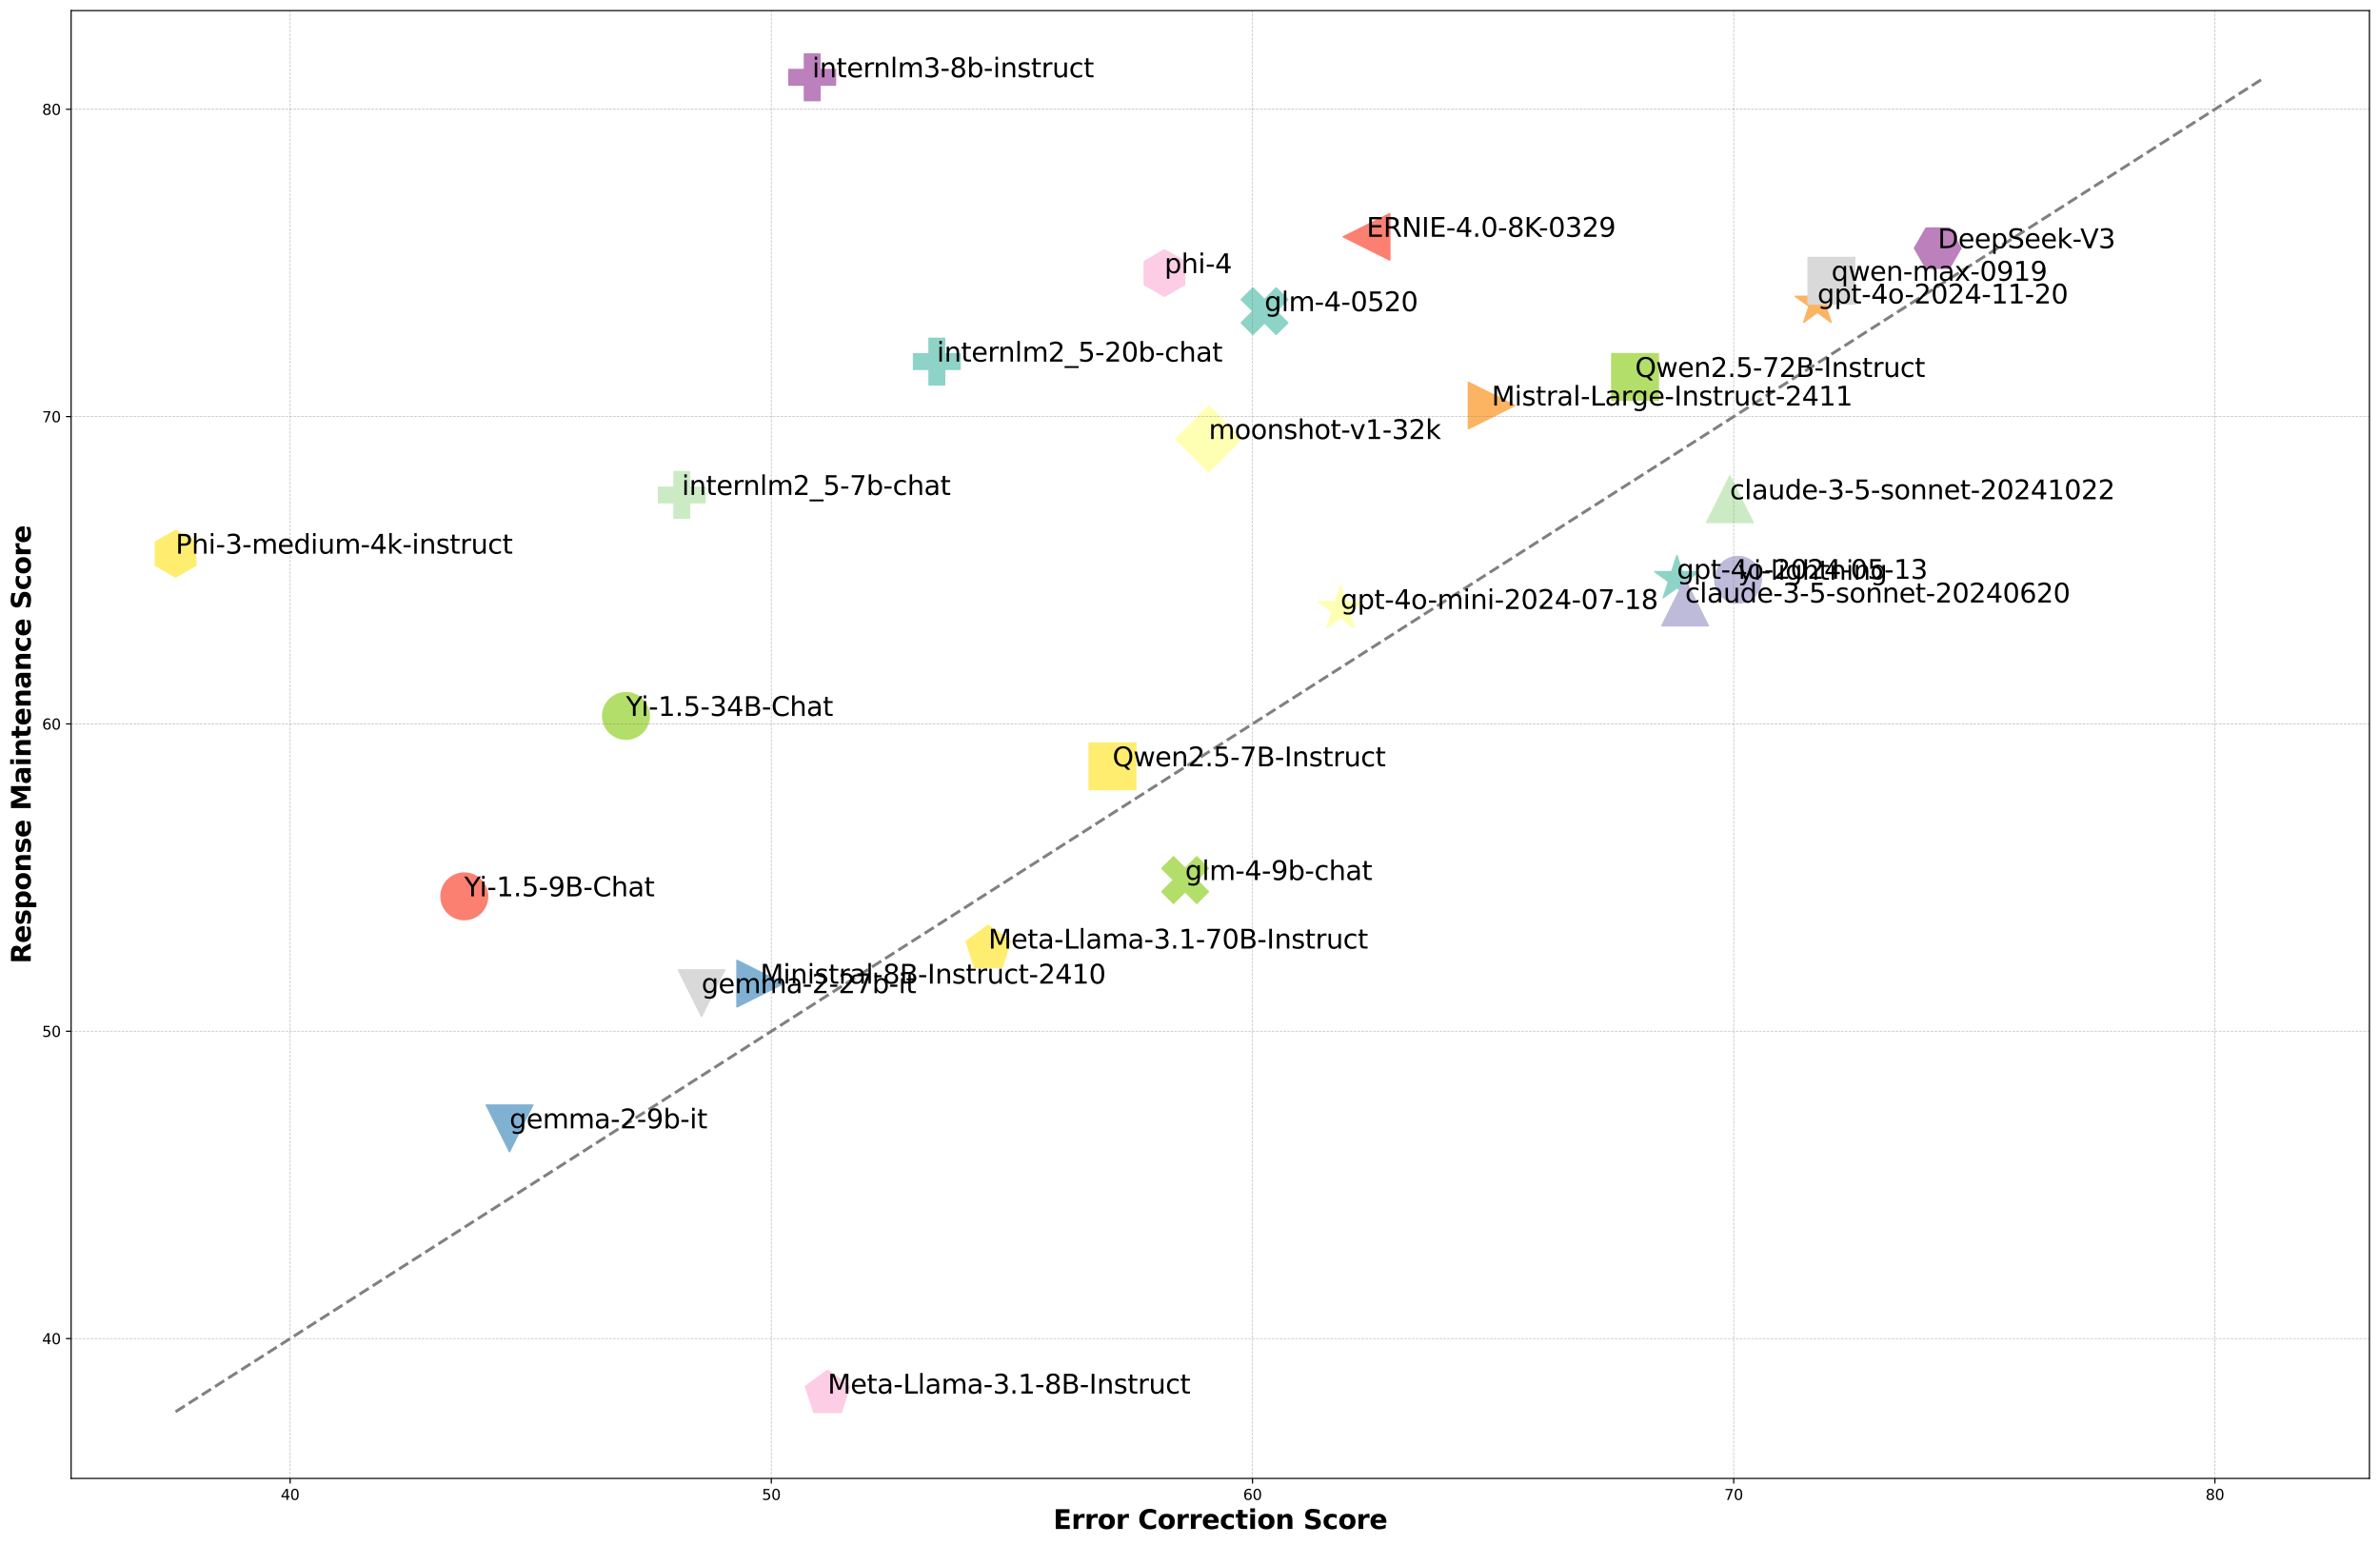 <?xml version="1.0" encoding="utf-8" standalone="no"?>
<!DOCTYPE svg PUBLIC "-//W3C//DTD SVG 1.1//EN"
  "http://www.w3.org/Graphics/SVG/1.1/DTD/svg11.dtd">
<svg xmlns:xlink="http://www.w3.org/1999/xlink" width="1617.946pt" height="1050.419pt" viewBox="0 0 1617.946 1050.419" xmlns="http://www.w3.org/2000/svg" version="1.1">
 <defs>
  <style type="text/css">*{stroke-linejoin: round; stroke-linecap: butt}</style>
 </defs>
 <g id="figure_1">
  <g id="patch_1">
   <path d="M 0 1050.419 
L 1617.946 1050.419 
L 1617.946 0 
L 0 0 
z
" style="fill: #ffffff"/>
  </g>
  <g id="axes_1">
   <g id="patch_2">
    <path d="M 48.346 1005.12 
L 1610.746 1005.12 
L 1610.746 7.2 
L 48.346 7.2 
z
" style="fill: #ffffff"/>
   </g>
   <g id="PathCollection_1">
    <defs>
     <path id="m2cf0862a6d" d="M 0 -15.811 
L -3.55 -4.886 
L -15.038 -4.886 
L -5.744 1.866 
L -9.294 12.792 
L -0 6.039 
L 9.294 12.792 
L 5.744 1.866 
L 15.038 -4.886 
L 3.55 -4.886 
z
" style="stroke: #8dd3c7"/>
    </defs>
    <g clip-path="url(#pbf57e5b7a0)">
     <use xlink:href="#m2cf0862a6d" x="1139.984" y="393.544" style="fill: #8dd3c7; stroke: #8dd3c7"/>
    </g>
   </g>
   <g id="PathCollection_2">
    <defs>
     <path id="m3225b3c383" d="M -5.27 15.811 
L 5.27 15.811 
L 5.27 5.27 
L 15.811 5.27 
L 15.811 -5.27 
L 5.27 -5.27 
L 5.27 -15.811 
L -5.27 -15.811 
L -5.27 -5.27 
L -15.811 -5.27 
L -15.811 5.27 
L -5.27 5.27 
z
" style="stroke: #8dd3c7"/>
    </defs>
    <g clip-path="url(#pbf57e5b7a0)">
     <use xlink:href="#m3225b3c383" x="636.871" y="245.826" style="fill: #8dd3c7; stroke: #8dd3c7"/>
    </g>
   </g>
   <g id="PathCollection_3">
    <defs>
     <path id="m57a6c21e51" d="M -7.906 15.811 
L 0 7.906 
L 7.906 15.811 
L 15.811 7.906 
L 7.906 0 
L 15.811 -7.906 
L 7.906 -15.811 
L 0 -7.906 
L -7.906 -15.811 
L -15.811 -7.906 
L -7.906 0 
L -15.811 7.906 
z
" style="stroke: #8dd3c7"/>
    </defs>
    <g clip-path="url(#pbf57e5b7a0)">
     <use xlink:href="#m57a6c21e51" x="859.641" y="211.56" style="fill: #8dd3c7; stroke: #8dd3c7"/>
    </g>
   </g>
   <g id="PathCollection_4">
    <defs>
     <path id="m37890b5db7" d="M 0 -15.811 
L -3.55 -4.886 
L -15.038 -4.886 
L -5.744 1.866 
L -9.294 12.792 
L -0 6.039 
L 9.294 12.792 
L 5.744 1.866 
L 15.038 -4.886 
L 3.55 -4.886 
z
" style="stroke: #ffffb3"/>
    </defs>
    <g clip-path="url(#pbf57e5b7a0)">
     <use xlink:href="#m37890b5db7" x="911.326" y="414.019" style="fill: #ffffb3; stroke: #ffffb3"/>
    </g>
   </g>
   <g id="PathCollection_5">
    <defs>
     <path id="mf4bfa282e3" d="M -0 22.361 
L 22.361 0 
L 0 -22.361 
L -22.361 -0 
z
" style="stroke: #ffffb3"/>
    </defs>
    <g clip-path="url(#pbf57e5b7a0)">
     <use xlink:href="#mf4bfa282e3" x="821.695" y="298.478" style="fill: #ffffb3; stroke: #ffffb3"/>
    </g>
   </g>
   <g id="PathCollection_6">
    <defs>
     <path id="m19301602c5" d="M 0 -15.811 
L -15.811 15.811 
L 15.811 15.811 
z
" style="stroke: #bebada"/>
    </defs>
    <g clip-path="url(#pbf57e5b7a0)">
     <use xlink:href="#m19301602c5" x="1145.545" y="409.632" style="fill: #bebada; stroke: #bebada"/>
    </g>
   </g>
   <g id="PathCollection_7">
    <defs>
     <path id="m2a81378d52" d="M 0 15.811 
C 4.193 15.811 8.215 14.145 11.18 11.18 
C 14.145 8.215 15.811 4.193 15.811 0 
C 15.811 -4.193 14.145 -8.215 11.18 -11.18 
C 8.215 -14.145 4.193 -15.811 0 -15.811 
C -4.193 -15.811 -8.215 -14.145 -11.18 -11.18 
C -14.145 -8.215 -15.811 -4.193 -15.811 0 
C -15.811 4.193 -14.145 8.215 -11.18 11.18 
C -8.215 14.145 -4.193 15.811 0 15.811 
z
" style="stroke: #bebada"/>
    </defs>
    <g clip-path="url(#pbf57e5b7a0)">
     <use xlink:href="#m2a81378d52" x="1181.529" y="394.17" style="fill: #bebada; stroke: #bebada"/>
    </g>
   </g>
   <g id="PathCollection_8">
    <defs>
     <path id="m4596ae65f2" d="M 0 15.811 
C 4.193 15.811 8.215 14.145 11.18 11.18 
C 14.145 8.215 15.811 4.193 15.811 0 
C 15.811 -4.193 14.145 -8.215 11.18 -11.18 
C 8.215 -14.145 4.193 -15.811 0 -15.811 
C -4.193 -15.811 -8.215 -14.145 -11.18 -11.18 
C -14.145 -8.215 -15.811 -4.193 -15.811 0 
C -15.811 4.193 -14.145 8.215 -11.18 11.18 
C -8.215 14.145 -4.193 15.811 0 15.811 
z
" style="stroke: #fb8072"/>
    </defs>
    <g clip-path="url(#pbf57e5b7a0)">
     <use xlink:href="#m4596ae65f2" x="315.637" y="609.374" style="fill: #fb8072; stroke: #fb8072"/>
    </g>
   </g>
   <g id="PathCollection_9">
    <defs>
     <path id="m42dcacac79" d="M -15.811 -0 
L 15.811 15.811 
L 15.811 -15.811 
z
" style="stroke: #fb8072"/>
    </defs>
    <g clip-path="url(#pbf57e5b7a0)">
     <use xlink:href="#m42dcacac79" x="928.991" y="160.998" style="fill: #fb8072; stroke: #fb8072"/>
    </g>
   </g>
   <g id="PathCollection_10">
    <defs>
     <path id="mb1dc220e8a" d="M 15.811 0 
L -15.811 -15.811 
L -15.811 15.811 
z
" style="stroke: #80b1d3"/>
    </defs>
    <g clip-path="url(#pbf57e5b7a0)">
     <use xlink:href="#mb1dc220e8a" x="516.817" y="668.712" style="fill: #80b1d3; stroke: #80b1d3"/>
    </g>
   </g>
   <g id="PathCollection_11">
    <defs>
     <path id="m349ed1645c" d="M -0 15.811 
L 15.811 -15.811 
L -15.811 -15.811 
z
" style="stroke: #80b1d3"/>
    </defs>
    <g clip-path="url(#pbf57e5b7a0)">
     <use xlink:href="#m349ed1645c" x="346.386" y="767.121" style="fill: #80b1d3; stroke: #80b1d3"/>
    </g>
   </g>
   <g id="PathCollection_12">
    <defs>
     <path id="m189a241985" d="M 15.811 0 
L -15.811 -15.811 
L -15.811 15.811 
z
" style="stroke: #fdb462"/>
    </defs>
    <g clip-path="url(#pbf57e5b7a0)">
     <use xlink:href="#m189a241985" x="1014.042" y="275.704" style="fill: #fdb462; stroke: #fdb462"/>
    </g>
   </g>
   <g id="PathCollection_13">
    <defs>
     <path id="m8f4ae2bbef" d="M 0 -15.811 
L -3.55 -4.886 
L -15.038 -4.886 
L -5.744 1.866 
L -9.294 12.792 
L -0 6.039 
L 9.294 12.792 
L 5.744 1.866 
L 15.038 -4.886 
L 3.55 -4.886 
z
" style="stroke: #fdb462"/>
    </defs>
    <g clip-path="url(#pbf57e5b7a0)">
     <use xlink:href="#m8f4ae2bbef" x="1235.504" y="206.337" style="fill: #fdb462; stroke: #fdb462"/>
    </g>
   </g>
   <g id="PathCollection_14">
    <defs>
     <path id="m9b5269638d" d="M -7.906 15.811 
L 0 7.906 
L 7.906 15.811 
L 15.811 7.906 
L 7.906 0 
L 15.811 -7.906 
L 7.906 -15.811 
L 0 -7.906 
L -7.906 -15.811 
L -15.811 -7.906 
L -7.906 0 
L -15.811 7.906 
z
" style="stroke: #b3de69"/>
    </defs>
    <g clip-path="url(#pbf57e5b7a0)">
     <use xlink:href="#m9b5269638d" x="805.666" y="598.301" style="fill: #b3de69; stroke: #b3de69"/>
    </g>
   </g>
   <g id="PathCollection_15">
    <defs>
     <path id="mb74d13ba43" d="M -15.811 15.811 
L 15.811 15.811 
L 15.811 -15.811 
L -15.811 -15.811 
z
" style="stroke: #b3de69"/>
    </defs>
    <g clip-path="url(#pbf57e5b7a0)">
     <use xlink:href="#mb74d13ba43" x="1111.525" y="256.273" style="fill: #b3de69; stroke: #b3de69"/>
    </g>
   </g>
   <g id="PathCollection_16">
    <defs>
     <path id="m5e064f0bbf" d="M 0 15.811 
C 4.193 15.811 8.215 14.145 11.18 11.18 
C 14.145 8.215 15.811 4.193 15.811 0 
C 15.811 -4.193 14.145 -8.215 11.18 -11.18 
C 8.215 -14.145 4.193 -15.811 0 -15.811 
C -4.193 -15.811 -8.215 -14.145 -11.18 -11.18 
C -14.145 -8.215 -15.811 -4.193 -15.811 0 
C -15.811 4.193 -14.145 8.215 -11.18 11.18 
C -8.215 14.145 -4.193 15.811 0 15.811 
z
" style="stroke: #b3de69"/>
    </defs>
    <g clip-path="url(#pbf57e5b7a0)">
     <use xlink:href="#m5e064f0bbf" x="425.55" y="486.729" style="fill: #b3de69; stroke: #b3de69"/>
    </g>
   </g>
   <g id="PathCollection_17">
    <defs>
     <path id="mc4e991df75" d="M 0 -15.811 
L -15.038 -4.886 
L -9.294 12.792 
L 9.294 12.792 
L 15.038 -4.886 
z
" style="stroke: #fccde5"/>
    </defs>
    <g clip-path="url(#pbf57e5b7a0)">
     <use xlink:href="#mc4e991df75" x="562.614" y="947.433" style="fill: #fccde5; stroke: #fccde5"/>
    </g>
   </g>
   <g id="PathCollection_18">
    <defs>
     <path id="md4288221f2" d="M 0 -15.811 
L -13.693 -7.906 
L -13.693 7.906 
L -0 15.811 
L 13.693 7.906 
L 13.693 -7.906 
z
" style="stroke: #fccde5"/>
    </defs>
    <g clip-path="url(#pbf57e5b7a0)">
     <use xlink:href="#md4288221f2" x="791.599" y="185.652" style="fill: #fccde5; stroke: #fccde5"/>
    </g>
   </g>
   <g id="PathCollection_19">
    <defs>
     <path id="mc9ce97ef1c" d="M -0 15.811 
L 15.811 -15.811 
L -15.811 -15.811 
z
" style="stroke: #d9d9d9"/>
    </defs>
    <g clip-path="url(#pbf57e5b7a0)">
     <use xlink:href="#mc9ce97ef1c" x="476.908" y="675.189" style="fill: #d9d9d9; stroke: #d9d9d9"/>
    </g>
   </g>
   <g id="PathCollection_20">
    <defs>
     <path id="m7bcc994d87" d="M -15.811 15.811 
L 15.811 15.811 
L 15.811 -15.811 
L -15.811 -15.811 
z
" style="stroke: #d9d9d9"/>
    </defs>
    <g clip-path="url(#pbf57e5b7a0)">
     <use xlink:href="#m7bcc994d87" x="1244.991" y="190.876" style="fill: #d9d9d9; stroke: #d9d9d9"/>
    </g>
   </g>
   <g id="PathCollection_21">
    <defs>
     <path id="me450186c2d" d="M -5.27 15.811 
L 5.27 15.811 
L 5.27 5.27 
L 15.811 5.27 
L 15.811 -5.27 
L 5.27 -5.27 
L 5.27 -15.811 
L -5.27 -15.811 
L -5.27 -5.27 
L -15.811 -5.27 
L -15.811 5.27 
L -5.27 5.27 
z
" style="stroke: #bc80bd"/>
    </defs>
    <g clip-path="url(#pbf57e5b7a0)">
     <use xlink:href="#me450186c2d" x="552.146" y="52.56" style="fill: #bc80bd; stroke: #bc80bd"/>
    </g>
   </g>
   <g id="PathCollection_22">
    <defs>
     <path id="m0518c8741b" d="M -7.906 -13.693 
L -15.811 -0 
L -7.906 13.693 
L 7.906 13.693 
L 15.811 0 
L 7.906 -13.693 
z
" style="stroke: #bc80bd"/>
    </defs>
    <g clip-path="url(#pbf57e5b7a0)">
     <use xlink:href="#m0518c8741b" x="1317.284" y="168.728" style="fill: #bc80bd; stroke: #bc80bd"/>
    </g>
   </g>
   <g id="PathCollection_23">
    <defs>
     <path id="ma84f92e289" d="M -5.27 15.811 
L 5.27 15.811 
L 5.27 5.27 
L 15.811 5.27 
L 15.811 -5.27 
L 5.27 -5.27 
L 5.27 -15.811 
L -5.27 -15.811 
L -5.27 -5.27 
L -15.811 -5.27 
L -15.811 5.27 
L -5.27 5.27 
z
" style="stroke: #ccebc5"/>
    </defs>
    <g clip-path="url(#pbf57e5b7a0)">
     <use xlink:href="#ma84f92e289" x="463.496" y="336.504" style="fill: #ccebc5; stroke: #ccebc5"/>
    </g>
   </g>
   <g id="PathCollection_24">
    <defs>
     <path id="mddf90c52ce" d="M 0 -15.811 
L -15.811 15.811 
L 15.811 15.811 
z
" style="stroke: #ccebc5"/>
    </defs>
    <g clip-path="url(#pbf57e5b7a0)">
     <use xlink:href="#mddf90c52ce" x="1175.968" y="339.429" style="fill: #ccebc5; stroke: #ccebc5"/>
    </g>
   </g>
   <g id="PathCollection_25">
    <defs>
     <path id="mfb80e4e1f0" d="M -15.811 15.811 
L 15.811 15.811 
L 15.811 -15.811 
L -15.811 -15.811 
z
" style="stroke: #ffed6f"/>
    </defs>
    <g clip-path="url(#pbf57e5b7a0)">
     <use xlink:href="#mfb80e4e1f0" x="756.27" y="520.994" style="fill: #ffed6f; stroke: #ffed6f"/>
    </g>
   </g>
   <g id="PathCollection_26">
    <defs>
     <path id="m1b4e301bc9" d="M 0 -15.811 
L -15.038 -4.886 
L -9.294 12.792 
L 9.294 12.792 
L 15.038 -4.886 
z
" style="stroke: #ffed6f"/>
    </defs>
    <g clip-path="url(#pbf57e5b7a0)">
     <use xlink:href="#m1b4e301bc9" x="671.873" y="644.893" style="fill: #ffed6f; stroke: #ffed6f"/>
    </g>
   </g>
   <g id="PathCollection_27">
    <defs>
     <path id="m91f09ad917" d="M 0 -15.811 
L -13.693 -7.906 
L -13.693 7.906 
L -0 15.811 
L 13.693 7.906 
L 13.693 -7.906 
z
" style="stroke: #ffed6f"/>
    </defs>
    <g clip-path="url(#pbf57e5b7a0)">
     <use xlink:href="#m91f09ad917" x="119.364" y="376.411" style="fill: #ffed6f; stroke: #ffed6f"/>
    </g>
   </g>
   <g id="matplotlib.axis_1">
    <g id="xtick_1">
     <g id="line2d_1">
      <path d="M 197.219 1005.12 
L 197.219 7.2 
" clip-path="url(#pbf57e5b7a0)" style="fill: none; stroke-dasharray: 1.85,0.8; stroke-dashoffset: 0; stroke: #808080; stroke-opacity: 0.5; stroke-width: 0.5"/>
     </g>
     <g id="line2d_2">
      <defs>
       <path id="m4735066d4e" d="M 0 0 
L 0 3.5 
" style="stroke: #000000; stroke-width: 0.8"/>
      </defs>
      <g>
       <use xlink:href="#m4735066d4e" x="197.219" y="1005.12" style="stroke: #000000; stroke-width: 0.8"/>
      </g>
     </g>
     <g id="text_1">
      <!-- 40 -->
      <g transform="translate(190.856 1019.718) scale(0.1 -0.1)">
       <defs>
        <path id="DejaVuSans-34" d="M 2419 4116 
L 825 1625 
L 2419 1625 
L 2419 4116 
z
M 2253 4666 
L 3047 4666 
L 3047 1625 
L 3713 1625 
L 3713 1100 
L 3047 1100 
L 3047 0 
L 2419 0 
L 2419 1100 
L 313 1100 
L 313 1709 
L 2253 4666 
z
" transform="scale(0.016)"/>
        <path id="DejaVuSans-30" d="M 2034 4250 
Q 1547 4250 1301 3770 
Q 1056 3291 1056 2328 
Q 1056 1369 1301 889 
Q 1547 409 2034 409 
Q 2525 409 2770 889 
Q 3016 1369 3016 2328 
Q 3016 3291 2770 3770 
Q 2525 4250 2034 4250 
z
M 2034 4750 
Q 2819 4750 3233 4129 
Q 3647 3509 3647 2328 
Q 3647 1150 3233 529 
Q 2819 -91 2034 -91 
Q 1250 -91 836 529 
Q 422 1150 422 2328 
Q 422 3509 836 4129 
Q 1250 4750 2034 4750 
z
" transform="scale(0.016)"/>
       </defs>
       <use xlink:href="#DejaVuSans-34"/>
       <use xlink:href="#DejaVuSans-30" transform="translate(63.623 0)"/>
      </g>
     </g>
    </g>
    <g id="xtick_2">
     <g id="line2d_3">
      <path d="M 524.341 1005.12 
L 524.341 7.2 
" clip-path="url(#pbf57e5b7a0)" style="fill: none; stroke-dasharray: 1.85,0.8; stroke-dashoffset: 0; stroke: #808080; stroke-opacity: 0.5; stroke-width: 0.5"/>
     </g>
     <g id="line2d_4">
      <g>
       <use xlink:href="#m4735066d4e" x="524.341" y="1005.12" style="stroke: #000000; stroke-width: 0.8"/>
      </g>
     </g>
     <g id="text_2">
      <!-- 50 -->
      <g transform="translate(517.978 1019.718) scale(0.1 -0.1)">
       <defs>
        <path id="DejaVuSans-35" d="M 691 4666 
L 3169 4666 
L 3169 4134 
L 1269 4134 
L 1269 2991 
Q 1406 3038 1543 3061 
Q 1681 3084 1819 3084 
Q 2600 3084 3056 2656 
Q 3513 2228 3513 1497 
Q 3513 744 3044 326 
Q 2575 -91 1722 -91 
Q 1428 -91 1123 -41 
Q 819 9 494 109 
L 494 744 
Q 775 591 1075 516 
Q 1375 441 1709 441 
Q 2250 441 2565 725 
Q 2881 1009 2881 1497 
Q 2881 1984 2565 2268 
Q 2250 2553 1709 2553 
Q 1456 2553 1204 2497 
Q 953 2441 691 2322 
L 691 4666 
z
" transform="scale(0.016)"/>
       </defs>
       <use xlink:href="#DejaVuSans-35"/>
       <use xlink:href="#DejaVuSans-30" transform="translate(63.623 0)"/>
      </g>
     </g>
    </g>
    <g id="xtick_3">
     <g id="line2d_5">
      <path d="M 851.463 1005.12 
L 851.463 7.2 
" clip-path="url(#pbf57e5b7a0)" style="fill: none; stroke-dasharray: 1.85,0.8; stroke-dashoffset: 0; stroke: #808080; stroke-opacity: 0.5; stroke-width: 0.5"/>
     </g>
     <g id="line2d_6">
      <g>
       <use xlink:href="#m4735066d4e" x="851.463" y="1005.12" style="stroke: #000000; stroke-width: 0.8"/>
      </g>
     </g>
     <g id="text_3">
      <!-- 60 -->
      <g transform="translate(845.1 1019.718) scale(0.1 -0.1)">
       <defs>
        <path id="DejaVuSans-36" d="M 2113 2584 
Q 1688 2584 1439 2293 
Q 1191 2003 1191 1497 
Q 1191 994 1439 701 
Q 1688 409 2113 409 
Q 2538 409 2786 701 
Q 3034 994 3034 1497 
Q 3034 2003 2786 2293 
Q 2538 2584 2113 2584 
z
M 3366 4563 
L 3366 3988 
Q 3128 4100 2886 4159 
Q 2644 4219 2406 4219 
Q 1781 4219 1451 3797 
Q 1122 3375 1075 2522 
Q 1259 2794 1537 2939 
Q 1816 3084 2150 3084 
Q 2853 3084 3261 2657 
Q 3669 2231 3669 1497 
Q 3669 778 3244 343 
Q 2819 -91 2113 -91 
Q 1303 -91 875 529 
Q 447 1150 447 2328 
Q 447 3434 972 4092 
Q 1497 4750 2381 4750 
Q 2619 4750 2861 4703 
Q 3103 4656 3366 4563 
z
" transform="scale(0.016)"/>
       </defs>
       <use xlink:href="#DejaVuSans-36"/>
       <use xlink:href="#DejaVuSans-30" transform="translate(63.623 0)"/>
      </g>
     </g>
    </g>
    <g id="xtick_4">
     <g id="line2d_7">
      <path d="M 1178.585 1005.12 
L 1178.585 7.2 
" clip-path="url(#pbf57e5b7a0)" style="fill: none; stroke-dasharray: 1.85,0.8; stroke-dashoffset: 0; stroke: #808080; stroke-opacity: 0.5; stroke-width: 0.5"/>
     </g>
     <g id="line2d_8">
      <g>
       <use xlink:href="#m4735066d4e" x="1178.585" y="1005.12" style="stroke: #000000; stroke-width: 0.8"/>
      </g>
     </g>
     <g id="text_4">
      <!-- 70 -->
      <g transform="translate(1172.222 1019.718) scale(0.1 -0.1)">
       <defs>
        <path id="DejaVuSans-37" d="M 525 4666 
L 3525 4666 
L 3525 4397 
L 1831 0 
L 1172 0 
L 2766 4134 
L 525 4134 
L 525 4666 
z
" transform="scale(0.016)"/>
       </defs>
       <use xlink:href="#DejaVuSans-37"/>
       <use xlink:href="#DejaVuSans-30" transform="translate(63.623 0)"/>
      </g>
     </g>
    </g>
    <g id="xtick_5">
     <g id="line2d_9">
      <path d="M 1505.707 1005.12 
L 1505.707 7.2 
" clip-path="url(#pbf57e5b7a0)" style="fill: none; stroke-dasharray: 1.85,0.8; stroke-dashoffset: 0; stroke: #808080; stroke-opacity: 0.5; stroke-width: 0.5"/>
     </g>
     <g id="line2d_10">
      <g>
       <use xlink:href="#m4735066d4e" x="1505.707" y="1005.12" style="stroke: #000000; stroke-width: 0.8"/>
      </g>
     </g>
     <g id="text_5">
      <!-- 80 -->
      <g transform="translate(1499.344 1019.718) scale(0.1 -0.1)">
       <defs>
        <path id="DejaVuSans-38" d="M 2034 2216 
Q 1584 2216 1326 1975 
Q 1069 1734 1069 1313 
Q 1069 891 1326 650 
Q 1584 409 2034 409 
Q 2484 409 2743 651 
Q 3003 894 3003 1313 
Q 3003 1734 2745 1975 
Q 2488 2216 2034 2216 
z
M 1403 2484 
Q 997 2584 770 2862 
Q 544 3141 544 3541 
Q 544 4100 942 4425 
Q 1341 4750 2034 4750 
Q 2731 4750 3128 4425 
Q 3525 4100 3525 3541 
Q 3525 3141 3298 2862 
Q 3072 2584 2669 2484 
Q 3125 2378 3379 2068 
Q 3634 1759 3634 1313 
Q 3634 634 3220 271 
Q 2806 -91 2034 -91 
Q 1263 -91 848 271 
Q 434 634 434 1313 
Q 434 1759 690 2068 
Q 947 2378 1403 2484 
z
M 1172 3481 
Q 1172 3119 1398 2916 
Q 1625 2713 2034 2713 
Q 2441 2713 2670 2916 
Q 2900 3119 2900 3481 
Q 2900 3844 2670 4047 
Q 2441 4250 2034 4250 
Q 1625 4250 1398 4047 
Q 1172 3844 1172 3481 
z
" transform="scale(0.016)"/>
       </defs>
       <use xlink:href="#DejaVuSans-38"/>
       <use xlink:href="#DejaVuSans-30" transform="translate(63.623 0)"/>
      </g>
     </g>
    </g>
    <g id="text_6">
     <!-- Error Correction Score -->
     <g transform="translate(716.009 1039.475) scale(0.18 -0.18)">
      <defs>
       <path id="DejaVuSans-Bold-45" d="M 588 4666 
L 3834 4666 
L 3834 3756 
L 1791 3756 
L 1791 2888 
L 3713 2888 
L 3713 1978 
L 1791 1978 
L 1791 909 
L 3903 909 
L 3903 0 
L 588 0 
L 588 4666 
z
" transform="scale(0.016)"/>
       <path id="DejaVuSans-Bold-72" d="M 3138 2547 
Q 2991 2616 2845 2648 
Q 2700 2681 2553 2681 
Q 2122 2681 1889 2404 
Q 1656 2128 1656 1613 
L 1656 0 
L 538 0 
L 538 3500 
L 1656 3500 
L 1656 2925 
Q 1872 3269 2151 3426 
Q 2431 3584 2822 3584 
Q 2878 3584 2943 3579 
Q 3009 3575 3134 3559 
L 3138 2547 
z
" transform="scale(0.016)"/>
       <path id="DejaVuSans-Bold-6f" d="M 2203 2784 
Q 1831 2784 1636 2517 
Q 1441 2250 1441 1747 
Q 1441 1244 1636 976 
Q 1831 709 2203 709 
Q 2569 709 2762 976 
Q 2956 1244 2956 1747 
Q 2956 2250 2762 2517 
Q 2569 2784 2203 2784 
z
M 2203 3584 
Q 3106 3584 3614 3096 
Q 4122 2609 4122 1747 
Q 4122 884 3614 396 
Q 3106 -91 2203 -91 
Q 1297 -91 786 396 
Q 275 884 275 1747 
Q 275 2609 786 3096 
Q 1297 3584 2203 3584 
z
" transform="scale(0.016)"/>
       <path id="DejaVuSans-Bold-20" transform="scale(0.016)"/>
       <path id="DejaVuSans-Bold-43" d="M 4288 256 
Q 3956 84 3597 -3 
Q 3238 -91 2847 -91 
Q 1681 -91 1000 561 
Q 319 1213 319 2328 
Q 319 3447 1000 4098 
Q 1681 4750 2847 4750 
Q 3238 4750 3597 4662 
Q 3956 4575 4288 4403 
L 4288 3438 
Q 3953 3666 3628 3772 
Q 3303 3878 2944 3878 
Q 2300 3878 1931 3465 
Q 1563 3053 1563 2328 
Q 1563 1606 1931 1193 
Q 2300 781 2944 781 
Q 3303 781 3628 887 
Q 3953 994 4288 1222 
L 4288 256 
z
" transform="scale(0.016)"/>
       <path id="DejaVuSans-Bold-65" d="M 4031 1759 
L 4031 1441 
L 1416 1441 
Q 1456 1047 1700 850 
Q 1944 653 2381 653 
Q 2734 653 3104 758 
Q 3475 863 3866 1075 
L 3866 213 
Q 3469 63 3072 -14 
Q 2675 -91 2278 -91 
Q 1328 -91 801 392 
Q 275 875 275 1747 
Q 275 2603 792 3093 
Q 1309 3584 2216 3584 
Q 3041 3584 3536 3087 
Q 4031 2591 4031 1759 
z
M 2881 2131 
Q 2881 2450 2695 2645 
Q 2509 2841 2209 2841 
Q 1884 2841 1681 2658 
Q 1478 2475 1428 2131 
L 2881 2131 
z
" transform="scale(0.016)"/>
       <path id="DejaVuSans-Bold-63" d="M 3366 3391 
L 3366 2478 
Q 3138 2634 2908 2709 
Q 2678 2784 2431 2784 
Q 1963 2784 1702 2511 
Q 1441 2238 1441 1747 
Q 1441 1256 1702 982 
Q 1963 709 2431 709 
Q 2694 709 2930 787 
Q 3166 866 3366 1019 
L 3366 103 
Q 3103 6 2833 -42 
Q 2563 -91 2291 -91 
Q 1344 -91 809 395 
Q 275 881 275 1747 
Q 275 2613 809 3098 
Q 1344 3584 2291 3584 
Q 2566 3584 2833 3536 
Q 3100 3488 3366 3391 
z
" transform="scale(0.016)"/>
       <path id="DejaVuSans-Bold-74" d="M 1759 4494 
L 1759 3500 
L 2913 3500 
L 2913 2700 
L 1759 2700 
L 1759 1216 
Q 1759 972 1856 886 
Q 1953 800 2241 800 
L 2816 800 
L 2816 0 
L 1856 0 
Q 1194 0 917 276 
Q 641 553 641 1216 
L 641 2700 
L 84 2700 
L 84 3500 
L 641 3500 
L 641 4494 
L 1759 4494 
z
" transform="scale(0.016)"/>
       <path id="DejaVuSans-Bold-69" d="M 538 3500 
L 1656 3500 
L 1656 0 
L 538 0 
L 538 3500 
z
M 538 4863 
L 1656 4863 
L 1656 3950 
L 538 3950 
L 538 4863 
z
" transform="scale(0.016)"/>
       <path id="DejaVuSans-Bold-6e" d="M 4056 2131 
L 4056 0 
L 2931 0 
L 2931 347 
L 2931 1631 
Q 2931 2084 2911 2256 
Q 2891 2428 2841 2509 
Q 2775 2619 2662 2680 
Q 2550 2741 2406 2741 
Q 2056 2741 1856 2470 
Q 1656 2200 1656 1722 
L 1656 0 
L 538 0 
L 538 3500 
L 1656 3500 
L 1656 2988 
Q 1909 3294 2193 3439 
Q 2478 3584 2822 3584 
Q 3428 3584 3742 3212 
Q 4056 2841 4056 2131 
z
" transform="scale(0.016)"/>
       <path id="DejaVuSans-Bold-53" d="M 3834 4519 
L 3834 3531 
Q 3450 3703 3084 3790 
Q 2719 3878 2394 3878 
Q 1963 3878 1756 3759 
Q 1550 3641 1550 3391 
Q 1550 3203 1689 3098 
Q 1828 2994 2194 2919 
L 2706 2816 
Q 3484 2659 3812 2340 
Q 4141 2022 4141 1434 
Q 4141 663 3683 286 
Q 3225 -91 2284 -91 
Q 1841 -91 1394 -6 
Q 947 78 500 244 
L 500 1259 
Q 947 1022 1364 901 
Q 1781 781 2169 781 
Q 2563 781 2772 912 
Q 2981 1044 2981 1288 
Q 2981 1506 2839 1625 
Q 2697 1744 2272 1838 
L 1806 1941 
Q 1106 2091 782 2419 
Q 459 2747 459 3303 
Q 459 4000 909 4375 
Q 1359 4750 2203 4750 
Q 2588 4750 2994 4692 
Q 3400 4634 3834 4519 
z
" transform="scale(0.016)"/>
      </defs>
      <use xlink:href="#DejaVuSans-Bold-45"/>
      <use xlink:href="#DejaVuSans-Bold-72" transform="translate(68.311 0)"/>
      <use xlink:href="#DejaVuSans-Bold-72" transform="translate(117.627 0)"/>
      <use xlink:href="#DejaVuSans-Bold-6f" transform="translate(166.943 0)"/>
      <use xlink:href="#DejaVuSans-Bold-72" transform="translate(235.645 0)"/>
      <use xlink:href="#DejaVuSans-Bold-20" transform="translate(284.961 0)"/>
      <use xlink:href="#DejaVuSans-Bold-43" transform="translate(319.775 0)"/>
      <use xlink:href="#DejaVuSans-Bold-6f" transform="translate(393.164 0)"/>
      <use xlink:href="#DejaVuSans-Bold-72" transform="translate(461.865 0)"/>
      <use xlink:href="#DejaVuSans-Bold-72" transform="translate(511.182 0)"/>
      <use xlink:href="#DejaVuSans-Bold-65" transform="translate(560.498 0)"/>
      <use xlink:href="#DejaVuSans-Bold-63" transform="translate(628.32 0)"/>
      <use xlink:href="#DejaVuSans-Bold-74" transform="translate(687.598 0)"/>
      <use xlink:href="#DejaVuSans-Bold-69" transform="translate(735.4 0)"/>
      <use xlink:href="#DejaVuSans-Bold-6f" transform="translate(769.678 0)"/>
      <use xlink:href="#DejaVuSans-Bold-6e" transform="translate(838.379 0)"/>
      <use xlink:href="#DejaVuSans-Bold-20" transform="translate(909.57 0)"/>
      <use xlink:href="#DejaVuSans-Bold-53" transform="translate(944.385 0)"/>
      <use xlink:href="#DejaVuSans-Bold-63" transform="translate(1016.406 0)"/>
      <use xlink:href="#DejaVuSans-Bold-6f" transform="translate(1075.684 0)"/>
      <use xlink:href="#DejaVuSans-Bold-72" transform="translate(1144.385 0)"/>
      <use xlink:href="#DejaVuSans-Bold-65" transform="translate(1193.701 0)"/>
     </g>
    </g>
   </g>
   <g id="matplotlib.axis_2">
    <g id="ytick_1">
     <g id="line2d_11">
      <path d="M 48.346 910.033 
L 1610.746 910.033 
" clip-path="url(#pbf57e5b7a0)" style="fill: none; stroke-dasharray: 1.85,0.8; stroke-dashoffset: 0; stroke: #808080; stroke-opacity: 0.5; stroke-width: 0.5"/>
     </g>
     <g id="line2d_12">
      <defs>
       <path id="m716ef5d385" d="M 0 0 
L -3.5 0 
" style="stroke: #000000; stroke-width: 0.8"/>
      </defs>
      <g>
       <use xlink:href="#m716ef5d385" x="48.346" y="910.033" style="stroke: #000000; stroke-width: 0.8"/>
      </g>
     </g>
     <g id="text_7">
      <!-- 40 -->
      <g transform="translate(28.621 913.832) scale(0.1 -0.1)">
       <use xlink:href="#DejaVuSans-34"/>
       <use xlink:href="#DejaVuSans-30" transform="translate(63.623 0)"/>
      </g>
     </g>
    </g>
    <g id="ytick_2">
     <g id="line2d_13">
      <path d="M 48.346 701.097 
L 1610.746 701.097 
" clip-path="url(#pbf57e5b7a0)" style="fill: none; stroke-dasharray: 1.85,0.8; stroke-dashoffset: 0; stroke: #808080; stroke-opacity: 0.5; stroke-width: 0.5"/>
     </g>
     <g id="line2d_14">
      <g>
       <use xlink:href="#m716ef5d385" x="48.346" y="701.097" style="stroke: #000000; stroke-width: 0.8"/>
      </g>
     </g>
     <g id="text_8">
      <!-- 50 -->
      <g transform="translate(28.621 704.896) scale(0.1 -0.1)">
       <use xlink:href="#DejaVuSans-35"/>
       <use xlink:href="#DejaVuSans-30" transform="translate(63.623 0)"/>
      </g>
     </g>
    </g>
    <g id="ytick_3">
     <g id="line2d_15">
      <path d="M 48.346 492.161 
L 1610.746 492.161 
" clip-path="url(#pbf57e5b7a0)" style="fill: none; stroke-dasharray: 1.85,0.8; stroke-dashoffset: 0; stroke: #808080; stroke-opacity: 0.5; stroke-width: 0.5"/>
     </g>
     <g id="line2d_16">
      <g>
       <use xlink:href="#m716ef5d385" x="48.346" y="492.161" style="stroke: #000000; stroke-width: 0.8"/>
      </g>
     </g>
     <g id="text_9">
      <!-- 60 -->
      <g transform="translate(28.621 495.961) scale(0.1 -0.1)">
       <use xlink:href="#DejaVuSans-36"/>
       <use xlink:href="#DejaVuSans-30" transform="translate(63.623 0)"/>
      </g>
     </g>
    </g>
    <g id="ytick_4">
     <g id="line2d_17">
      <path d="M 48.346 283.225 
L 1610.746 283.225 
" clip-path="url(#pbf57e5b7a0)" style="fill: none; stroke-dasharray: 1.85,0.8; stroke-dashoffset: 0; stroke: #808080; stroke-opacity: 0.5; stroke-width: 0.5"/>
     </g>
     <g id="line2d_18">
      <g>
       <use xlink:href="#m716ef5d385" x="48.346" y="283.225" style="stroke: #000000; stroke-width: 0.8"/>
      </g>
     </g>
     <g id="text_10">
      <!-- 70 -->
      <g transform="translate(28.621 287.025) scale(0.1 -0.1)">
       <use xlink:href="#DejaVuSans-37"/>
       <use xlink:href="#DejaVuSans-30" transform="translate(63.623 0)"/>
      </g>
     </g>
    </g>
    <g id="ytick_5">
     <g id="line2d_19">
      <path d="M 48.346 74.289 
L 1610.746 74.289 
" clip-path="url(#pbf57e5b7a0)" style="fill: none; stroke-dasharray: 1.85,0.8; stroke-dashoffset: 0; stroke: #808080; stroke-opacity: 0.5; stroke-width: 0.5"/>
     </g>
     <g id="line2d_20">
      <g>
       <use xlink:href="#m716ef5d385" x="48.346" y="74.289" style="stroke: #000000; stroke-width: 0.8"/>
      </g>
     </g>
     <g id="text_11">
      <!-- 80 -->
      <g transform="translate(28.621 78.089) scale(0.1 -0.1)">
       <use xlink:href="#DejaVuSans-38"/>
       <use xlink:href="#DejaVuSans-30" transform="translate(63.623 0)"/>
      </g>
     </g>
    </g>
    <g id="text_12">
     <!-- Response Maintenance Score -->
     <g transform="translate(20.877 655.109) rotate(-90) scale(0.18 -0.18)">
      <defs>
       <path id="DejaVuSans-Bold-52" d="M 2297 2597 
Q 2675 2597 2839 2737 
Q 3003 2878 3003 3200 
Q 3003 3519 2839 3656 
Q 2675 3794 2297 3794 
L 1791 3794 
L 1791 2597 
L 2297 2597 
z
M 1791 1766 
L 1791 0 
L 588 0 
L 588 4666 
L 2425 4666 
Q 3347 4666 3776 4356 
Q 4206 4047 4206 3378 
Q 4206 2916 3982 2619 
Q 3759 2322 3309 2181 
Q 3556 2125 3751 1926 
Q 3947 1728 4147 1325 
L 4800 0 
L 3519 0 
L 2950 1159 
Q 2778 1509 2601 1637 
Q 2425 1766 2131 1766 
L 1791 1766 
z
" transform="scale(0.016)"/>
       <path id="DejaVuSans-Bold-73" d="M 3272 3391 
L 3272 2541 
Q 2913 2691 2578 2766 
Q 2244 2841 1947 2841 
Q 1628 2841 1473 2761 
Q 1319 2681 1319 2516 
Q 1319 2381 1436 2309 
Q 1553 2238 1856 2203 
L 2053 2175 
Q 2913 2066 3209 1816 
Q 3506 1566 3506 1031 
Q 3506 472 3093 190 
Q 2681 -91 1863 -91 
Q 1516 -91 1145 -36 
Q 775 19 384 128 
L 384 978 
Q 719 816 1070 734 
Q 1422 653 1784 653 
Q 2113 653 2278 743 
Q 2444 834 2444 1013 
Q 2444 1163 2330 1236 
Q 2216 1309 1875 1350 
L 1678 1375 
Q 931 1469 631 1722 
Q 331 1975 331 2491 
Q 331 3047 712 3315 
Q 1094 3584 1881 3584 
Q 2191 3584 2531 3537 
Q 2872 3491 3272 3391 
z
" transform="scale(0.016)"/>
       <path id="DejaVuSans-Bold-70" d="M 1656 506 
L 1656 -1331 
L 538 -1331 
L 538 3500 
L 1656 3500 
L 1656 2988 
Q 1888 3294 2169 3439 
Q 2450 3584 2816 3584 
Q 3463 3584 3878 3070 
Q 4294 2556 4294 1747 
Q 4294 938 3878 423 
Q 3463 -91 2816 -91 
Q 2450 -91 2169 54 
Q 1888 200 1656 506 
z
M 2400 2772 
Q 2041 2772 1848 2508 
Q 1656 2244 1656 1747 
Q 1656 1250 1848 986 
Q 2041 722 2400 722 
Q 2759 722 2948 984 
Q 3138 1247 3138 1747 
Q 3138 2247 2948 2509 
Q 2759 2772 2400 2772 
z
" transform="scale(0.016)"/>
       <path id="DejaVuSans-Bold-4d" d="M 588 4666 
L 2119 4666 
L 3181 2169 
L 4250 4666 
L 5778 4666 
L 5778 0 
L 4641 0 
L 4641 3413 
L 3566 897 
L 2803 897 
L 1728 3413 
L 1728 0 
L 588 0 
L 588 4666 
z
" transform="scale(0.016)"/>
       <path id="DejaVuSans-Bold-61" d="M 2106 1575 
Q 1756 1575 1579 1456 
Q 1403 1338 1403 1106 
Q 1403 894 1545 773 
Q 1688 653 1941 653 
Q 2256 653 2472 879 
Q 2688 1106 2688 1447 
L 2688 1575 
L 2106 1575 
z
M 3816 1997 
L 3816 0 
L 2688 0 
L 2688 519 
Q 2463 200 2181 54 
Q 1900 -91 1497 -91 
Q 953 -91 614 226 
Q 275 544 275 1050 
Q 275 1666 698 1953 
Q 1122 2241 2028 2241 
L 2688 2241 
L 2688 2328 
Q 2688 2594 2478 2717 
Q 2269 2841 1825 2841 
Q 1466 2841 1156 2769 
Q 847 2697 581 2553 
L 581 3406 
Q 941 3494 1303 3539 
Q 1666 3584 2028 3584 
Q 2975 3584 3395 3211 
Q 3816 2838 3816 1997 
z
" transform="scale(0.016)"/>
      </defs>
      <use xlink:href="#DejaVuSans-Bold-52"/>
      <use xlink:href="#DejaVuSans-Bold-65" transform="translate(77.002 0)"/>
      <use xlink:href="#DejaVuSans-Bold-73" transform="translate(144.824 0)"/>
      <use xlink:href="#DejaVuSans-Bold-70" transform="translate(204.346 0)"/>
      <use xlink:href="#DejaVuSans-Bold-6f" transform="translate(275.928 0)"/>
      <use xlink:href="#DejaVuSans-Bold-6e" transform="translate(344.629 0)"/>
      <use xlink:href="#DejaVuSans-Bold-73" transform="translate(415.82 0)"/>
      <use xlink:href="#DejaVuSans-Bold-65" transform="translate(475.342 0)"/>
      <use xlink:href="#DejaVuSans-Bold-20" transform="translate(543.164 0)"/>
      <use xlink:href="#DejaVuSans-Bold-4d" transform="translate(577.979 0)"/>
      <use xlink:href="#DejaVuSans-Bold-61" transform="translate(677.49 0)"/>
      <use xlink:href="#DejaVuSans-Bold-69" transform="translate(744.971 0)"/>
      <use xlink:href="#DejaVuSans-Bold-6e" transform="translate(779.248 0)"/>
      <use xlink:href="#DejaVuSans-Bold-74" transform="translate(850.439 0)"/>
      <use xlink:href="#DejaVuSans-Bold-65" transform="translate(898.242 0)"/>
      <use xlink:href="#DejaVuSans-Bold-6e" transform="translate(966.064 0)"/>
      <use xlink:href="#DejaVuSans-Bold-61" transform="translate(1037.256 0)"/>
      <use xlink:href="#DejaVuSans-Bold-6e" transform="translate(1104.736 0)"/>
      <use xlink:href="#DejaVuSans-Bold-63" transform="translate(1175.928 0)"/>
      <use xlink:href="#DejaVuSans-Bold-65" transform="translate(1235.205 0)"/>
      <use xlink:href="#DejaVuSans-Bold-20" transform="translate(1303.027 0)"/>
      <use xlink:href="#DejaVuSans-Bold-53" transform="translate(1337.842 0)"/>
      <use xlink:href="#DejaVuSans-Bold-63" transform="translate(1409.863 0)"/>
      <use xlink:href="#DejaVuSans-Bold-6f" transform="translate(1469.141 0)"/>
      <use xlink:href="#DejaVuSans-Bold-72" transform="translate(1537.842 0)"/>
      <use xlink:href="#DejaVuSans-Bold-65" transform="translate(1587.158 0)"/>
     </g>
    </g>
   </g>
   <g id="line2d_21">
    <path d="M 119.364 959.76 
L 1539.727 52.56 
" clip-path="url(#pbf57e5b7a0)" style="fill: none; stroke-dasharray: 7.4,3.2; stroke-dashoffset: 0; stroke: #808080; stroke-width: 2"/>
   </g>
   <g id="patch_3">
    <path d="M 48.346 1005.12 
L 48.346 7.2 
" style="fill: none; stroke: #000000; stroke-width: 0.8; stroke-linejoin: miter; stroke-linecap: square"/>
   </g>
   <g id="patch_4">
    <path d="M 1610.746 1005.12 
L 1610.746 7.2 
" style="fill: none; stroke: #000000; stroke-width: 0.8; stroke-linejoin: miter; stroke-linecap: square"/>
   </g>
   <g id="patch_5">
    <path d="M 48.346 1005.12 
L 1610.746 1005.12 
" style="fill: none; stroke: #000000; stroke-width: 0.8; stroke-linejoin: miter; stroke-linecap: square"/>
   </g>
   <g id="patch_6">
    <path d="M 48.346 7.2 
L 1610.746 7.2 
" style="fill: none; stroke: #000000; stroke-width: 0.8; stroke-linejoin: miter; stroke-linecap: square"/>
   </g>
   <g id="text_13">
    <!-- gpt-4o-2024-05-13 -->
    <g transform="translate(1139.984 393.544) scale(0.18 -0.18)">
     <defs>
      <path id="DejaVuSans-67" d="M 2906 1791 
Q 2906 2416 2648 2759 
Q 2391 3103 1925 3103 
Q 1463 3103 1205 2759 
Q 947 2416 947 1791 
Q 947 1169 1205 825 
Q 1463 481 1925 481 
Q 2391 481 2648 825 
Q 2906 1169 2906 1791 
z
M 3481 434 
Q 3481 -459 3084 -895 
Q 2688 -1331 1869 -1331 
Q 1566 -1331 1297 -1286 
Q 1028 -1241 775 -1147 
L 775 -588 
Q 1028 -725 1275 -790 
Q 1522 -856 1778 -856 
Q 2344 -856 2625 -561 
Q 2906 -266 2906 331 
L 2906 616 
Q 2728 306 2450 153 
Q 2172 0 1784 0 
Q 1141 0 747 490 
Q 353 981 353 1791 
Q 353 2603 747 3093 
Q 1141 3584 1784 3584 
Q 2172 3584 2450 3431 
Q 2728 3278 2906 2969 
L 2906 3500 
L 3481 3500 
L 3481 434 
z
" transform="scale(0.016)"/>
      <path id="DejaVuSans-70" d="M 1159 525 
L 1159 -1331 
L 581 -1331 
L 581 3500 
L 1159 3500 
L 1159 2969 
Q 1341 3281 1617 3432 
Q 1894 3584 2278 3584 
Q 2916 3584 3314 3078 
Q 3713 2572 3713 1747 
Q 3713 922 3314 415 
Q 2916 -91 2278 -91 
Q 1894 -91 1617 61 
Q 1341 213 1159 525 
z
M 3116 1747 
Q 3116 2381 2855 2742 
Q 2594 3103 2138 3103 
Q 1681 3103 1420 2742 
Q 1159 2381 1159 1747 
Q 1159 1113 1420 752 
Q 1681 391 2138 391 
Q 2594 391 2855 752 
Q 3116 1113 3116 1747 
z
" transform="scale(0.016)"/>
      <path id="DejaVuSans-74" d="M 1172 4494 
L 1172 3500 
L 2356 3500 
L 2356 3053 
L 1172 3053 
L 1172 1153 
Q 1172 725 1289 603 
Q 1406 481 1766 481 
L 2356 481 
L 2356 0 
L 1766 0 
Q 1100 0 847 248 
Q 594 497 594 1153 
L 594 3053 
L 172 3053 
L 172 3500 
L 594 3500 
L 594 4494 
L 1172 4494 
z
" transform="scale(0.016)"/>
      <path id="DejaVuSans-2d" d="M 313 2009 
L 1997 2009 
L 1997 1497 
L 313 1497 
L 313 2009 
z
" transform="scale(0.016)"/>
      <path id="DejaVuSans-6f" d="M 1959 3097 
Q 1497 3097 1228 2736 
Q 959 2375 959 1747 
Q 959 1119 1226 758 
Q 1494 397 1959 397 
Q 2419 397 2687 759 
Q 2956 1122 2956 1747 
Q 2956 2369 2687 2733 
Q 2419 3097 1959 3097 
z
M 1959 3584 
Q 2709 3584 3137 3096 
Q 3566 2609 3566 1747 
Q 3566 888 3137 398 
Q 2709 -91 1959 -91 
Q 1206 -91 779 398 
Q 353 888 353 1747 
Q 353 2609 779 3096 
Q 1206 3584 1959 3584 
z
" transform="scale(0.016)"/>
      <path id="DejaVuSans-32" d="M 1228 531 
L 3431 531 
L 3431 0 
L 469 0 
L 469 531 
Q 828 903 1448 1529 
Q 2069 2156 2228 2338 
Q 2531 2678 2651 2914 
Q 2772 3150 2772 3378 
Q 2772 3750 2511 3984 
Q 2250 4219 1831 4219 
Q 1534 4219 1204 4116 
Q 875 4013 500 3803 
L 500 4441 
Q 881 4594 1212 4672 
Q 1544 4750 1819 4750 
Q 2544 4750 2975 4387 
Q 3406 4025 3406 3419 
Q 3406 3131 3298 2873 
Q 3191 2616 2906 2266 
Q 2828 2175 2409 1742 
Q 1991 1309 1228 531 
z
" transform="scale(0.016)"/>
      <path id="DejaVuSans-31" d="M 794 531 
L 1825 531 
L 1825 4091 
L 703 3866 
L 703 4441 
L 1819 4666 
L 2450 4666 
L 2450 531 
L 3481 531 
L 3481 0 
L 794 0 
L 794 531 
z
" transform="scale(0.016)"/>
      <path id="DejaVuSans-33" d="M 2597 2516 
Q 3050 2419 3304 2112 
Q 3559 1806 3559 1356 
Q 3559 666 3084 287 
Q 2609 -91 1734 -91 
Q 1441 -91 1130 -33 
Q 819 25 488 141 
L 488 750 
Q 750 597 1062 519 
Q 1375 441 1716 441 
Q 2309 441 2620 675 
Q 2931 909 2931 1356 
Q 2931 1769 2642 2001 
Q 2353 2234 1838 2234 
L 1294 2234 
L 1294 2753 
L 1863 2753 
Q 2328 2753 2575 2939 
Q 2822 3125 2822 3475 
Q 2822 3834 2567 4026 
Q 2313 4219 1838 4219 
Q 1578 4219 1281 4162 
Q 984 4106 628 3988 
L 628 4550 
Q 988 4650 1302 4700 
Q 1616 4750 1894 4750 
Q 2613 4750 3031 4423 
Q 3450 4097 3450 3541 
Q 3450 3153 3228 2886 
Q 3006 2619 2597 2516 
z
" transform="scale(0.016)"/>
     </defs>
     <use xlink:href="#DejaVuSans-67"/>
     <use xlink:href="#DejaVuSans-70" transform="translate(63.477 0)"/>
     <use xlink:href="#DejaVuSans-74" transform="translate(126.953 0)"/>
     <use xlink:href="#DejaVuSans-2d" transform="translate(166.162 0)"/>
     <use xlink:href="#DejaVuSans-34" transform="translate(202.246 0)"/>
     <use xlink:href="#DejaVuSans-6f" transform="translate(265.869 0)"/>
     <use xlink:href="#DejaVuSans-2d" transform="translate(328.926 0)"/>
     <use xlink:href="#DejaVuSans-32" transform="translate(365.01 0)"/>
     <use xlink:href="#DejaVuSans-30" transform="translate(428.633 0)"/>
     <use xlink:href="#DejaVuSans-32" transform="translate(492.256 0)"/>
     <use xlink:href="#DejaVuSans-34" transform="translate(555.879 0)"/>
     <use xlink:href="#DejaVuSans-2d" transform="translate(619.502 0)"/>
     <use xlink:href="#DejaVuSans-30" transform="translate(655.586 0)"/>
     <use xlink:href="#DejaVuSans-35" transform="translate(719.209 0)"/>
     <use xlink:href="#DejaVuSans-2d" transform="translate(782.832 0)"/>
     <use xlink:href="#DejaVuSans-31" transform="translate(818.916 0)"/>
     <use xlink:href="#DejaVuSans-33" transform="translate(882.539 0)"/>
    </g>
   </g>
   <g id="text_14">
    <!-- internlm2_5-20b-chat -->
    <g transform="translate(636.871 245.826) scale(0.18 -0.18)">
     <defs>
      <path id="DejaVuSans-69" d="M 603 3500 
L 1178 3500 
L 1178 0 
L 603 0 
L 603 3500 
z
M 603 4863 
L 1178 4863 
L 1178 4134 
L 603 4134 
L 603 4863 
z
" transform="scale(0.016)"/>
      <path id="DejaVuSans-6e" d="M 3513 2113 
L 3513 0 
L 2938 0 
L 2938 2094 
Q 2938 2591 2744 2837 
Q 2550 3084 2163 3084 
Q 1697 3084 1428 2787 
Q 1159 2491 1159 1978 
L 1159 0 
L 581 0 
L 581 3500 
L 1159 3500 
L 1159 2956 
Q 1366 3272 1645 3428 
Q 1925 3584 2291 3584 
Q 2894 3584 3203 3211 
Q 3513 2838 3513 2113 
z
" transform="scale(0.016)"/>
      <path id="DejaVuSans-65" d="M 3597 1894 
L 3597 1613 
L 953 1613 
Q 991 1019 1311 708 
Q 1631 397 2203 397 
Q 2534 397 2845 478 
Q 3156 559 3463 722 
L 3463 178 
Q 3153 47 2828 -22 
Q 2503 -91 2169 -91 
Q 1331 -91 842 396 
Q 353 884 353 1716 
Q 353 2575 817 3079 
Q 1281 3584 2069 3584 
Q 2775 3584 3186 3129 
Q 3597 2675 3597 1894 
z
M 3022 2063 
Q 3016 2534 2758 2815 
Q 2500 3097 2075 3097 
Q 1594 3097 1305 2825 
Q 1016 2553 972 2059 
L 3022 2063 
z
" transform="scale(0.016)"/>
      <path id="DejaVuSans-72" d="M 2631 2963 
Q 2534 3019 2420 3045 
Q 2306 3072 2169 3072 
Q 1681 3072 1420 2755 
Q 1159 2438 1159 1844 
L 1159 0 
L 581 0 
L 581 3500 
L 1159 3500 
L 1159 2956 
Q 1341 3275 1631 3429 
Q 1922 3584 2338 3584 
Q 2397 3584 2469 3576 
Q 2541 3569 2628 3553 
L 2631 2963 
z
" transform="scale(0.016)"/>
      <path id="DejaVuSans-6c" d="M 603 4863 
L 1178 4863 
L 1178 0 
L 603 0 
L 603 4863 
z
" transform="scale(0.016)"/>
      <path id="DejaVuSans-6d" d="M 3328 2828 
Q 3544 3216 3844 3400 
Q 4144 3584 4550 3584 
Q 5097 3584 5394 3201 
Q 5691 2819 5691 2113 
L 5691 0 
L 5113 0 
L 5113 2094 
Q 5113 2597 4934 2840 
Q 4756 3084 4391 3084 
Q 3944 3084 3684 2787 
Q 3425 2491 3425 1978 
L 3425 0 
L 2847 0 
L 2847 2094 
Q 2847 2600 2669 2842 
Q 2491 3084 2119 3084 
Q 1678 3084 1418 2786 
Q 1159 2488 1159 1978 
L 1159 0 
L 581 0 
L 581 3500 
L 1159 3500 
L 1159 2956 
Q 1356 3278 1631 3431 
Q 1906 3584 2284 3584 
Q 2666 3584 2933 3390 
Q 3200 3197 3328 2828 
z
" transform="scale(0.016)"/>
      <path id="DejaVuSans-5f" d="M 3263 -1063 
L 3263 -1509 
L -63 -1509 
L -63 -1063 
L 3263 -1063 
z
" transform="scale(0.016)"/>
      <path id="DejaVuSans-62" d="M 3116 1747 
Q 3116 2381 2855 2742 
Q 2594 3103 2138 3103 
Q 1681 3103 1420 2742 
Q 1159 2381 1159 1747 
Q 1159 1113 1420 752 
Q 1681 391 2138 391 
Q 2594 391 2855 752 
Q 3116 1113 3116 1747 
z
M 1159 2969 
Q 1341 3281 1617 3432 
Q 1894 3584 2278 3584 
Q 2916 3584 3314 3078 
Q 3713 2572 3713 1747 
Q 3713 922 3314 415 
Q 2916 -91 2278 -91 
Q 1894 -91 1617 61 
Q 1341 213 1159 525 
L 1159 0 
L 581 0 
L 581 4863 
L 1159 4863 
L 1159 2969 
z
" transform="scale(0.016)"/>
      <path id="DejaVuSans-63" d="M 3122 3366 
L 3122 2828 
Q 2878 2963 2633 3030 
Q 2388 3097 2138 3097 
Q 1578 3097 1268 2742 
Q 959 2388 959 1747 
Q 959 1106 1268 751 
Q 1578 397 2138 397 
Q 2388 397 2633 464 
Q 2878 531 3122 666 
L 3122 134 
Q 2881 22 2623 -34 
Q 2366 -91 2075 -91 
Q 1284 -91 818 406 
Q 353 903 353 1747 
Q 353 2603 823 3093 
Q 1294 3584 2113 3584 
Q 2378 3584 2631 3529 
Q 2884 3475 3122 3366 
z
" transform="scale(0.016)"/>
      <path id="DejaVuSans-68" d="M 3513 2113 
L 3513 0 
L 2938 0 
L 2938 2094 
Q 2938 2591 2744 2837 
Q 2550 3084 2163 3084 
Q 1697 3084 1428 2787 
Q 1159 2491 1159 1978 
L 1159 0 
L 581 0 
L 581 4863 
L 1159 4863 
L 1159 2956 
Q 1366 3272 1645 3428 
Q 1925 3584 2291 3584 
Q 2894 3584 3203 3211 
Q 3513 2838 3513 2113 
z
" transform="scale(0.016)"/>
      <path id="DejaVuSans-61" d="M 2194 1759 
Q 1497 1759 1228 1600 
Q 959 1441 959 1056 
Q 959 750 1161 570 
Q 1363 391 1709 391 
Q 2188 391 2477 730 
Q 2766 1069 2766 1631 
L 2766 1759 
L 2194 1759 
z
M 3341 1997 
L 3341 0 
L 2766 0 
L 2766 531 
Q 2569 213 2275 61 
Q 1981 -91 1556 -91 
Q 1019 -91 701 211 
Q 384 513 384 1019 
Q 384 1609 779 1909 
Q 1175 2209 1959 2209 
L 2766 2209 
L 2766 2266 
Q 2766 2663 2505 2880 
Q 2244 3097 1772 3097 
Q 1472 3097 1187 3025 
Q 903 2953 641 2809 
L 641 3341 
Q 956 3463 1253 3523 
Q 1550 3584 1831 3584 
Q 2591 3584 2966 3190 
Q 3341 2797 3341 1997 
z
" transform="scale(0.016)"/>
     </defs>
     <use xlink:href="#DejaVuSans-69"/>
     <use xlink:href="#DejaVuSans-6e" transform="translate(27.783 0)"/>
     <use xlink:href="#DejaVuSans-74" transform="translate(91.162 0)"/>
     <use xlink:href="#DejaVuSans-65" transform="translate(130.371 0)"/>
     <use xlink:href="#DejaVuSans-72" transform="translate(191.895 0)"/>
     <use xlink:href="#DejaVuSans-6e" transform="translate(231.258 0)"/>
     <use xlink:href="#DejaVuSans-6c" transform="translate(294.637 0)"/>
     <use xlink:href="#DejaVuSans-6d" transform="translate(322.42 0)"/>
     <use xlink:href="#DejaVuSans-32" transform="translate(419.832 0)"/>
     <use xlink:href="#DejaVuSans-5f" transform="translate(483.455 0)"/>
     <use xlink:href="#DejaVuSans-35" transform="translate(533.455 0)"/>
     <use xlink:href="#DejaVuSans-2d" transform="translate(597.078 0)"/>
     <use xlink:href="#DejaVuSans-32" transform="translate(633.162 0)"/>
     <use xlink:href="#DejaVuSans-30" transform="translate(696.785 0)"/>
     <use xlink:href="#DejaVuSans-62" transform="translate(760.408 0)"/>
     <use xlink:href="#DejaVuSans-2d" transform="translate(823.885 0)"/>
     <use xlink:href="#DejaVuSans-63" transform="translate(859.969 0)"/>
     <use xlink:href="#DejaVuSans-68" transform="translate(914.949 0)"/>
     <use xlink:href="#DejaVuSans-61" transform="translate(978.328 0)"/>
     <use xlink:href="#DejaVuSans-74" transform="translate(1039.607 0)"/>
    </g>
   </g>
   <g id="text_15">
    <!-- glm-4-0520 -->
    <g transform="translate(859.641 211.56) scale(0.18 -0.18)">
     <use xlink:href="#DejaVuSans-67"/>
     <use xlink:href="#DejaVuSans-6c" transform="translate(63.477 0)"/>
     <use xlink:href="#DejaVuSans-6d" transform="translate(91.26 0)"/>
     <use xlink:href="#DejaVuSans-2d" transform="translate(188.672 0)"/>
     <use xlink:href="#DejaVuSans-34" transform="translate(224.756 0)"/>
     <use xlink:href="#DejaVuSans-2d" transform="translate(288.379 0)"/>
     <use xlink:href="#DejaVuSans-30" transform="translate(324.463 0)"/>
     <use xlink:href="#DejaVuSans-35" transform="translate(388.086 0)"/>
     <use xlink:href="#DejaVuSans-32" transform="translate(451.709 0)"/>
     <use xlink:href="#DejaVuSans-30" transform="translate(515.332 0)"/>
    </g>
   </g>
   <g id="text_16">
    <!-- gpt-4o-mini-2024-07-18 -->
    <g transform="translate(911.326 414.019) scale(0.18 -0.18)">
     <use xlink:href="#DejaVuSans-67"/>
     <use xlink:href="#DejaVuSans-70" transform="translate(63.477 0)"/>
     <use xlink:href="#DejaVuSans-74" transform="translate(126.953 0)"/>
     <use xlink:href="#DejaVuSans-2d" transform="translate(166.162 0)"/>
     <use xlink:href="#DejaVuSans-34" transform="translate(202.246 0)"/>
     <use xlink:href="#DejaVuSans-6f" transform="translate(265.869 0)"/>
     <use xlink:href="#DejaVuSans-2d" transform="translate(328.926 0)"/>
     <use xlink:href="#DejaVuSans-6d" transform="translate(365.01 0)"/>
     <use xlink:href="#DejaVuSans-69" transform="translate(462.422 0)"/>
     <use xlink:href="#DejaVuSans-6e" transform="translate(490.205 0)"/>
     <use xlink:href="#DejaVuSans-69" transform="translate(553.584 0)"/>
     <use xlink:href="#DejaVuSans-2d" transform="translate(581.367 0)"/>
     <use xlink:href="#DejaVuSans-32" transform="translate(617.451 0)"/>
     <use xlink:href="#DejaVuSans-30" transform="translate(681.074 0)"/>
     <use xlink:href="#DejaVuSans-32" transform="translate(744.697 0)"/>
     <use xlink:href="#DejaVuSans-34" transform="translate(808.32 0)"/>
     <use xlink:href="#DejaVuSans-2d" transform="translate(871.943 0)"/>
     <use xlink:href="#DejaVuSans-30" transform="translate(908.027 0)"/>
     <use xlink:href="#DejaVuSans-37" transform="translate(971.65 0)"/>
     <use xlink:href="#DejaVuSans-2d" transform="translate(1035.273 0)"/>
     <use xlink:href="#DejaVuSans-31" transform="translate(1071.357 0)"/>
     <use xlink:href="#DejaVuSans-38" transform="translate(1134.98 0)"/>
    </g>
   </g>
   <g id="text_17">
    <!-- moonshot-v1-32k -->
    <g transform="translate(821.695 298.478) scale(0.18 -0.18)">
     <defs>
      <path id="DejaVuSans-73" d="M 2834 3397 
L 2834 2853 
Q 2591 2978 2328 3040 
Q 2066 3103 1784 3103 
Q 1356 3103 1142 2972 
Q 928 2841 928 2578 
Q 928 2378 1081 2264 
Q 1234 2150 1697 2047 
L 1894 2003 
Q 2506 1872 2764 1633 
Q 3022 1394 3022 966 
Q 3022 478 2636 193 
Q 2250 -91 1575 -91 
Q 1294 -91 989 -36 
Q 684 19 347 128 
L 347 722 
Q 666 556 975 473 
Q 1284 391 1588 391 
Q 1994 391 2212 530 
Q 2431 669 2431 922 
Q 2431 1156 2273 1281 
Q 2116 1406 1581 1522 
L 1381 1569 
Q 847 1681 609 1914 
Q 372 2147 372 2553 
Q 372 3047 722 3315 
Q 1072 3584 1716 3584 
Q 2034 3584 2315 3537 
Q 2597 3491 2834 3397 
z
" transform="scale(0.016)"/>
      <path id="DejaVuSans-76" d="M 191 3500 
L 800 3500 
L 1894 563 
L 2988 3500 
L 3597 3500 
L 2284 0 
L 1503 0 
L 191 3500 
z
" transform="scale(0.016)"/>
      <path id="DejaVuSans-6b" d="M 581 4863 
L 1159 4863 
L 1159 1991 
L 2875 3500 
L 3609 3500 
L 1753 1863 
L 3688 0 
L 2938 0 
L 1159 1709 
L 1159 0 
L 581 0 
L 581 4863 
z
" transform="scale(0.016)"/>
     </defs>
     <use xlink:href="#DejaVuSans-6d"/>
     <use xlink:href="#DejaVuSans-6f" transform="translate(97.412 0)"/>
     <use xlink:href="#DejaVuSans-6f" transform="translate(158.594 0)"/>
     <use xlink:href="#DejaVuSans-6e" transform="translate(219.775 0)"/>
     <use xlink:href="#DejaVuSans-73" transform="translate(283.154 0)"/>
     <use xlink:href="#DejaVuSans-68" transform="translate(335.254 0)"/>
     <use xlink:href="#DejaVuSans-6f" transform="translate(398.633 0)"/>
     <use xlink:href="#DejaVuSans-74" transform="translate(459.814 0)"/>
     <use xlink:href="#DejaVuSans-2d" transform="translate(499.023 0)"/>
     <use xlink:href="#DejaVuSans-76" transform="translate(532.482 0)"/>
     <use xlink:href="#DejaVuSans-31" transform="translate(591.662 0)"/>
     <use xlink:href="#DejaVuSans-2d" transform="translate(655.285 0)"/>
     <use xlink:href="#DejaVuSans-33" transform="translate(691.369 0)"/>
     <use xlink:href="#DejaVuSans-32" transform="translate(754.992 0)"/>
     <use xlink:href="#DejaVuSans-6b" transform="translate(818.615 0)"/>
    </g>
   </g>
   <g id="text_18">
    <!-- claude-3-5-sonnet-20240620 -->
    <g transform="translate(1145.545 409.632) scale(0.18 -0.18)">
     <defs>
      <path id="DejaVuSans-75" d="M 544 1381 
L 544 3500 
L 1119 3500 
L 1119 1403 
Q 1119 906 1312 657 
Q 1506 409 1894 409 
Q 2359 409 2629 706 
Q 2900 1003 2900 1516 
L 2900 3500 
L 3475 3500 
L 3475 0 
L 2900 0 
L 2900 538 
Q 2691 219 2414 64 
Q 2138 -91 1772 -91 
Q 1169 -91 856 284 
Q 544 659 544 1381 
z
M 1991 3584 
L 1991 3584 
z
" transform="scale(0.016)"/>
      <path id="DejaVuSans-64" d="M 2906 2969 
L 2906 4863 
L 3481 4863 
L 3481 0 
L 2906 0 
L 2906 525 
Q 2725 213 2448 61 
Q 2172 -91 1784 -91 
Q 1150 -91 751 415 
Q 353 922 353 1747 
Q 353 2572 751 3078 
Q 1150 3584 1784 3584 
Q 2172 3584 2448 3432 
Q 2725 3281 2906 2969 
z
M 947 1747 
Q 947 1113 1208 752 
Q 1469 391 1925 391 
Q 2381 391 2643 752 
Q 2906 1113 2906 1747 
Q 2906 2381 2643 2742 
Q 2381 3103 1925 3103 
Q 1469 3103 1208 2742 
Q 947 2381 947 1747 
z
" transform="scale(0.016)"/>
     </defs>
     <use xlink:href="#DejaVuSans-63"/>
     <use xlink:href="#DejaVuSans-6c" transform="translate(54.98 0)"/>
     <use xlink:href="#DejaVuSans-61" transform="translate(82.764 0)"/>
     <use xlink:href="#DejaVuSans-75" transform="translate(144.043 0)"/>
     <use xlink:href="#DejaVuSans-64" transform="translate(207.422 0)"/>
     <use xlink:href="#DejaVuSans-65" transform="translate(270.898 0)"/>
     <use xlink:href="#DejaVuSans-2d" transform="translate(332.422 0)"/>
     <use xlink:href="#DejaVuSans-33" transform="translate(368.506 0)"/>
     <use xlink:href="#DejaVuSans-2d" transform="translate(432.129 0)"/>
     <use xlink:href="#DejaVuSans-35" transform="translate(468.213 0)"/>
     <use xlink:href="#DejaVuSans-2d" transform="translate(531.836 0)"/>
     <use xlink:href="#DejaVuSans-73" transform="translate(567.92 0)"/>
     <use xlink:href="#DejaVuSans-6f" transform="translate(620.02 0)"/>
     <use xlink:href="#DejaVuSans-6e" transform="translate(681.201 0)"/>
     <use xlink:href="#DejaVuSans-6e" transform="translate(744.58 0)"/>
     <use xlink:href="#DejaVuSans-65" transform="translate(807.959 0)"/>
     <use xlink:href="#DejaVuSans-74" transform="translate(869.482 0)"/>
     <use xlink:href="#DejaVuSans-2d" transform="translate(908.691 0)"/>
     <use xlink:href="#DejaVuSans-32" transform="translate(944.775 0)"/>
     <use xlink:href="#DejaVuSans-30" transform="translate(1008.398 0)"/>
     <use xlink:href="#DejaVuSans-32" transform="translate(1072.021 0)"/>
     <use xlink:href="#DejaVuSans-34" transform="translate(1135.645 0)"/>
     <use xlink:href="#DejaVuSans-30" transform="translate(1199.268 0)"/>
     <use xlink:href="#DejaVuSans-36" transform="translate(1262.891 0)"/>
     <use xlink:href="#DejaVuSans-32" transform="translate(1326.514 0)"/>
     <use xlink:href="#DejaVuSans-30" transform="translate(1390.137 0)"/>
    </g>
   </g>
   <g id="text_19">
    <!-- yi-lightning -->
    <g transform="translate(1181.529 394.17) scale(0.18 -0.18)">
     <defs>
      <path id="DejaVuSans-79" d="M 2059 -325 
Q 1816 -950 1584 -1140 
Q 1353 -1331 966 -1331 
L 506 -1331 
L 506 -850 
L 844 -850 
Q 1081 -850 1212 -737 
Q 1344 -625 1503 -206 
L 1606 56 
L 191 3500 
L 800 3500 
L 1894 763 
L 2988 3500 
L 3597 3500 
L 2059 -325 
z
" transform="scale(0.016)"/>
     </defs>
     <use xlink:href="#DejaVuSans-79"/>
     <use xlink:href="#DejaVuSans-69" transform="translate(59.18 0)"/>
     <use xlink:href="#DejaVuSans-2d" transform="translate(86.963 0)"/>
     <use xlink:href="#DejaVuSans-6c" transform="translate(123.047 0)"/>
     <use xlink:href="#DejaVuSans-69" transform="translate(150.83 0)"/>
     <use xlink:href="#DejaVuSans-67" transform="translate(178.613 0)"/>
     <use xlink:href="#DejaVuSans-68" transform="translate(242.09 0)"/>
     <use xlink:href="#DejaVuSans-74" transform="translate(305.469 0)"/>
     <use xlink:href="#DejaVuSans-6e" transform="translate(344.678 0)"/>
     <use xlink:href="#DejaVuSans-69" transform="translate(408.057 0)"/>
     <use xlink:href="#DejaVuSans-6e" transform="translate(435.84 0)"/>
     <use xlink:href="#DejaVuSans-67" transform="translate(499.219 0)"/>
    </g>
   </g>
   <g id="text_20">
    <!-- Yi-1.5-9B-Chat -->
    <g transform="translate(315.637 609.374) scale(0.18 -0.18)">
     <defs>
      <path id="DejaVuSans-59" d="M -13 4666 
L 666 4666 
L 1959 2747 
L 3244 4666 
L 3922 4666 
L 2272 2222 
L 2272 0 
L 1638 0 
L 1638 2222 
L -13 4666 
z
" transform="scale(0.016)"/>
      <path id="DejaVuSans-2e" d="M 684 794 
L 1344 794 
L 1344 0 
L 684 0 
L 684 794 
z
" transform="scale(0.016)"/>
      <path id="DejaVuSans-39" d="M 703 97 
L 703 672 
Q 941 559 1184 500 
Q 1428 441 1663 441 
Q 2288 441 2617 861 
Q 2947 1281 2994 2138 
Q 2813 1869 2534 1725 
Q 2256 1581 1919 1581 
Q 1219 1581 811 2004 
Q 403 2428 403 3163 
Q 403 3881 828 4315 
Q 1253 4750 1959 4750 
Q 2769 4750 3195 4129 
Q 3622 3509 3622 2328 
Q 3622 1225 3098 567 
Q 2575 -91 1691 -91 
Q 1453 -91 1209 -44 
Q 966 3 703 97 
z
M 1959 2075 
Q 2384 2075 2632 2365 
Q 2881 2656 2881 3163 
Q 2881 3666 2632 3958 
Q 2384 4250 1959 4250 
Q 1534 4250 1286 3958 
Q 1038 3666 1038 3163 
Q 1038 2656 1286 2365 
Q 1534 2075 1959 2075 
z
" transform="scale(0.016)"/>
      <path id="DejaVuSans-42" d="M 1259 2228 
L 1259 519 
L 2272 519 
Q 2781 519 3026 730 
Q 3272 941 3272 1375 
Q 3272 1813 3026 2020 
Q 2781 2228 2272 2228 
L 1259 2228 
z
M 1259 4147 
L 1259 2741 
L 2194 2741 
Q 2656 2741 2882 2914 
Q 3109 3088 3109 3444 
Q 3109 3797 2882 3972 
Q 2656 4147 2194 4147 
L 1259 4147 
z
M 628 4666 
L 2241 4666 
Q 2963 4666 3353 4366 
Q 3744 4066 3744 3513 
Q 3744 3084 3544 2831 
Q 3344 2578 2956 2516 
Q 3422 2416 3680 2098 
Q 3938 1781 3938 1306 
Q 3938 681 3513 340 
Q 3088 0 2303 0 
L 628 0 
L 628 4666 
z
" transform="scale(0.016)"/>
      <path id="DejaVuSans-43" d="M 4122 4306 
L 4122 3641 
Q 3803 3938 3442 4084 
Q 3081 4231 2675 4231 
Q 1875 4231 1450 3742 
Q 1025 3253 1025 2328 
Q 1025 1406 1450 917 
Q 1875 428 2675 428 
Q 3081 428 3442 575 
Q 3803 722 4122 1019 
L 4122 359 
Q 3791 134 3420 21 
Q 3050 -91 2638 -91 
Q 1578 -91 968 557 
Q 359 1206 359 2328 
Q 359 3453 968 4101 
Q 1578 4750 2638 4750 
Q 3056 4750 3426 4639 
Q 3797 4528 4122 4306 
z
" transform="scale(0.016)"/>
     </defs>
     <use xlink:href="#DejaVuSans-59"/>
     <use xlink:href="#DejaVuSans-69" transform="translate(57.459 0)"/>
     <use xlink:href="#DejaVuSans-2d" transform="translate(85.242 0)"/>
     <use xlink:href="#DejaVuSans-31" transform="translate(121.326 0)"/>
     <use xlink:href="#DejaVuSans-2e" transform="translate(184.949 0)"/>
     <use xlink:href="#DejaVuSans-35" transform="translate(216.736 0)"/>
     <use xlink:href="#DejaVuSans-2d" transform="translate(280.359 0)"/>
     <use xlink:href="#DejaVuSans-39" transform="translate(316.443 0)"/>
     <use xlink:href="#DejaVuSans-42" transform="translate(380.066 0)"/>
     <use xlink:href="#DejaVuSans-2d" transform="translate(448.67 0)"/>
     <use xlink:href="#DejaVuSans-43" transform="translate(484.754 0)"/>
     <use xlink:href="#DejaVuSans-68" transform="translate(554.578 0)"/>
     <use xlink:href="#DejaVuSans-61" transform="translate(617.957 0)"/>
     <use xlink:href="#DejaVuSans-74" transform="translate(679.236 0)"/>
    </g>
   </g>
   <g id="text_21">
    <!-- ERNIE-4.0-8K-0329 -->
    <g transform="translate(928.991 160.998) scale(0.18 -0.18)">
     <defs>
      <path id="DejaVuSans-45" d="M 628 4666 
L 3578 4666 
L 3578 4134 
L 1259 4134 
L 1259 2753 
L 3481 2753 
L 3481 2222 
L 1259 2222 
L 1259 531 
L 3634 531 
L 3634 0 
L 628 0 
L 628 4666 
z
" transform="scale(0.016)"/>
      <path id="DejaVuSans-52" d="M 2841 2188 
Q 3044 2119 3236 1894 
Q 3428 1669 3622 1275 
L 4263 0 
L 3584 0 
L 2988 1197 
Q 2756 1666 2539 1819 
Q 2322 1972 1947 1972 
L 1259 1972 
L 1259 0 
L 628 0 
L 628 4666 
L 2053 4666 
Q 2853 4666 3247 4331 
Q 3641 3997 3641 3322 
Q 3641 2881 3436 2590 
Q 3231 2300 2841 2188 
z
M 1259 4147 
L 1259 2491 
L 2053 2491 
Q 2509 2491 2742 2702 
Q 2975 2913 2975 3322 
Q 2975 3731 2742 3939 
Q 2509 4147 2053 4147 
L 1259 4147 
z
" transform="scale(0.016)"/>
      <path id="DejaVuSans-4e" d="M 628 4666 
L 1478 4666 
L 3547 763 
L 3547 4666 
L 4159 4666 
L 4159 0 
L 3309 0 
L 1241 3903 
L 1241 0 
L 628 0 
L 628 4666 
z
" transform="scale(0.016)"/>
      <path id="DejaVuSans-49" d="M 628 4666 
L 1259 4666 
L 1259 0 
L 628 0 
L 628 4666 
z
" transform="scale(0.016)"/>
      <path id="DejaVuSans-4b" d="M 628 4666 
L 1259 4666 
L 1259 2694 
L 3353 4666 
L 4166 4666 
L 1850 2491 
L 4331 0 
L 3500 0 
L 1259 2247 
L 1259 0 
L 628 0 
L 628 4666 
z
" transform="scale(0.016)"/>
     </defs>
     <use xlink:href="#DejaVuSans-45"/>
     <use xlink:href="#DejaVuSans-52" transform="translate(63.184 0)"/>
     <use xlink:href="#DejaVuSans-4e" transform="translate(132.666 0)"/>
     <use xlink:href="#DejaVuSans-49" transform="translate(207.471 0)"/>
     <use xlink:href="#DejaVuSans-45" transform="translate(236.963 0)"/>
     <use xlink:href="#DejaVuSans-2d" transform="translate(300.146 0)"/>
     <use xlink:href="#DejaVuSans-34" transform="translate(336.23 0)"/>
     <use xlink:href="#DejaVuSans-2e" transform="translate(399.854 0)"/>
     <use xlink:href="#DejaVuSans-30" transform="translate(431.641 0)"/>
     <use xlink:href="#DejaVuSans-2d" transform="translate(495.264 0)"/>
     <use xlink:href="#DejaVuSans-38" transform="translate(531.348 0)"/>
     <use xlink:href="#DejaVuSans-4b" transform="translate(594.971 0)"/>
     <use xlink:href="#DejaVuSans-2d" transform="translate(650.047 0)"/>
     <use xlink:href="#DejaVuSans-30" transform="translate(686.131 0)"/>
     <use xlink:href="#DejaVuSans-33" transform="translate(749.754 0)"/>
     <use xlink:href="#DejaVuSans-32" transform="translate(813.377 0)"/>
     <use xlink:href="#DejaVuSans-39" transform="translate(877 0)"/>
    </g>
   </g>
   <g id="text_22">
    <!-- Ministral-8B-Instruct-2410 -->
    <g transform="translate(516.817 668.712) scale(0.18 -0.18)">
     <defs>
      <path id="DejaVuSans-4d" d="M 628 4666 
L 1569 4666 
L 2759 1491 
L 3956 4666 
L 4897 4666 
L 4897 0 
L 4281 0 
L 4281 4097 
L 3078 897 
L 2444 897 
L 1241 4097 
L 1241 0 
L 628 0 
L 628 4666 
z
" transform="scale(0.016)"/>
     </defs>
     <use xlink:href="#DejaVuSans-4d"/>
     <use xlink:href="#DejaVuSans-69" transform="translate(86.279 0)"/>
     <use xlink:href="#DejaVuSans-6e" transform="translate(114.062 0)"/>
     <use xlink:href="#DejaVuSans-69" transform="translate(177.441 0)"/>
     <use xlink:href="#DejaVuSans-73" transform="translate(205.225 0)"/>
     <use xlink:href="#DejaVuSans-74" transform="translate(257.324 0)"/>
     <use xlink:href="#DejaVuSans-72" transform="translate(296.533 0)"/>
     <use xlink:href="#DejaVuSans-61" transform="translate(337.646 0)"/>
     <use xlink:href="#DejaVuSans-6c" transform="translate(398.926 0)"/>
     <use xlink:href="#DejaVuSans-2d" transform="translate(426.709 0)"/>
     <use xlink:href="#DejaVuSans-38" transform="translate(462.793 0)"/>
     <use xlink:href="#DejaVuSans-42" transform="translate(526.416 0)"/>
     <use xlink:href="#DejaVuSans-2d" transform="translate(595.02 0)"/>
     <use xlink:href="#DejaVuSans-49" transform="translate(631.104 0)"/>
     <use xlink:href="#DejaVuSans-6e" transform="translate(660.596 0)"/>
     <use xlink:href="#DejaVuSans-73" transform="translate(723.975 0)"/>
     <use xlink:href="#DejaVuSans-74" transform="translate(776.074 0)"/>
     <use xlink:href="#DejaVuSans-72" transform="translate(815.283 0)"/>
     <use xlink:href="#DejaVuSans-75" transform="translate(856.396 0)"/>
     <use xlink:href="#DejaVuSans-63" transform="translate(919.775 0)"/>
     <use xlink:href="#DejaVuSans-74" transform="translate(974.756 0)"/>
     <use xlink:href="#DejaVuSans-2d" transform="translate(1013.965 0)"/>
     <use xlink:href="#DejaVuSans-32" transform="translate(1050.049 0)"/>
     <use xlink:href="#DejaVuSans-34" transform="translate(1113.672 0)"/>
     <use xlink:href="#DejaVuSans-31" transform="translate(1177.295 0)"/>
     <use xlink:href="#DejaVuSans-30" transform="translate(1240.918 0)"/>
    </g>
   </g>
   <g id="text_23">
    <!-- gemma-2-9b-it -->
    <g transform="translate(346.386 767.121) scale(0.18 -0.18)">
     <use xlink:href="#DejaVuSans-67"/>
     <use xlink:href="#DejaVuSans-65" transform="translate(63.477 0)"/>
     <use xlink:href="#DejaVuSans-6d" transform="translate(125 0)"/>
     <use xlink:href="#DejaVuSans-6d" transform="translate(222.412 0)"/>
     <use xlink:href="#DejaVuSans-61" transform="translate(319.824 0)"/>
     <use xlink:href="#DejaVuSans-2d" transform="translate(381.104 0)"/>
     <use xlink:href="#DejaVuSans-32" transform="translate(417.188 0)"/>
     <use xlink:href="#DejaVuSans-2d" transform="translate(480.811 0)"/>
     <use xlink:href="#DejaVuSans-39" transform="translate(516.895 0)"/>
     <use xlink:href="#DejaVuSans-62" transform="translate(580.518 0)"/>
     <use xlink:href="#DejaVuSans-2d" transform="translate(643.994 0)"/>
     <use xlink:href="#DejaVuSans-69" transform="translate(680.078 0)"/>
     <use xlink:href="#DejaVuSans-74" transform="translate(707.861 0)"/>
    </g>
   </g>
   <g id="text_24">
    <!-- Mistral-Large-Instruct-2411 -->
    <g transform="translate(1014.042 275.704) scale(0.18 -0.18)">
     <defs>
      <path id="DejaVuSans-4c" d="M 628 4666 
L 1259 4666 
L 1259 531 
L 3531 531 
L 3531 0 
L 628 0 
L 628 4666 
z
" transform="scale(0.016)"/>
     </defs>
     <use xlink:href="#DejaVuSans-4d"/>
     <use xlink:href="#DejaVuSans-69" transform="translate(86.279 0)"/>
     <use xlink:href="#DejaVuSans-73" transform="translate(114.062 0)"/>
     <use xlink:href="#DejaVuSans-74" transform="translate(166.162 0)"/>
     <use xlink:href="#DejaVuSans-72" transform="translate(205.371 0)"/>
     <use xlink:href="#DejaVuSans-61" transform="translate(246.484 0)"/>
     <use xlink:href="#DejaVuSans-6c" transform="translate(307.764 0)"/>
     <use xlink:href="#DejaVuSans-2d" transform="translate(335.547 0)"/>
     <use xlink:href="#DejaVuSans-4c" transform="translate(371.631 0)"/>
     <use xlink:href="#DejaVuSans-61" transform="translate(427.344 0)"/>
     <use xlink:href="#DejaVuSans-72" transform="translate(488.623 0)"/>
     <use xlink:href="#DejaVuSans-67" transform="translate(527.986 0)"/>
     <use xlink:href="#DejaVuSans-65" transform="translate(591.463 0)"/>
     <use xlink:href="#DejaVuSans-2d" transform="translate(652.986 0)"/>
     <use xlink:href="#DejaVuSans-49" transform="translate(689.07 0)"/>
     <use xlink:href="#DejaVuSans-6e" transform="translate(718.562 0)"/>
     <use xlink:href="#DejaVuSans-73" transform="translate(781.941 0)"/>
     <use xlink:href="#DejaVuSans-74" transform="translate(834.041 0)"/>
     <use xlink:href="#DejaVuSans-72" transform="translate(873.25 0)"/>
     <use xlink:href="#DejaVuSans-75" transform="translate(914.363 0)"/>
     <use xlink:href="#DejaVuSans-63" transform="translate(977.742 0)"/>
     <use xlink:href="#DejaVuSans-74" transform="translate(1032.723 0)"/>
     <use xlink:href="#DejaVuSans-2d" transform="translate(1071.932 0)"/>
     <use xlink:href="#DejaVuSans-32" transform="translate(1108.016 0)"/>
     <use xlink:href="#DejaVuSans-34" transform="translate(1171.639 0)"/>
     <use xlink:href="#DejaVuSans-31" transform="translate(1235.262 0)"/>
     <use xlink:href="#DejaVuSans-31" transform="translate(1298.885 0)"/>
    </g>
   </g>
   <g id="text_25">
    <!-- gpt-4o-2024-11-20 -->
    <g transform="translate(1235.504 206.337) scale(0.18 -0.18)">
     <use xlink:href="#DejaVuSans-67"/>
     <use xlink:href="#DejaVuSans-70" transform="translate(63.477 0)"/>
     <use xlink:href="#DejaVuSans-74" transform="translate(126.953 0)"/>
     <use xlink:href="#DejaVuSans-2d" transform="translate(166.162 0)"/>
     <use xlink:href="#DejaVuSans-34" transform="translate(202.246 0)"/>
     <use xlink:href="#DejaVuSans-6f" transform="translate(265.869 0)"/>
     <use xlink:href="#DejaVuSans-2d" transform="translate(328.926 0)"/>
     <use xlink:href="#DejaVuSans-32" transform="translate(365.01 0)"/>
     <use xlink:href="#DejaVuSans-30" transform="translate(428.633 0)"/>
     <use xlink:href="#DejaVuSans-32" transform="translate(492.256 0)"/>
     <use xlink:href="#DejaVuSans-34" transform="translate(555.879 0)"/>
     <use xlink:href="#DejaVuSans-2d" transform="translate(619.502 0)"/>
     <use xlink:href="#DejaVuSans-31" transform="translate(655.586 0)"/>
     <use xlink:href="#DejaVuSans-31" transform="translate(719.209 0)"/>
     <use xlink:href="#DejaVuSans-2d" transform="translate(782.832 0)"/>
     <use xlink:href="#DejaVuSans-32" transform="translate(818.916 0)"/>
     <use xlink:href="#DejaVuSans-30" transform="translate(882.539 0)"/>
    </g>
   </g>
   <g id="text_26">
    <!-- glm-4-9b-chat -->
    <g transform="translate(805.666 598.301) scale(0.18 -0.18)">
     <use xlink:href="#DejaVuSans-67"/>
     <use xlink:href="#DejaVuSans-6c" transform="translate(63.477 0)"/>
     <use xlink:href="#DejaVuSans-6d" transform="translate(91.26 0)"/>
     <use xlink:href="#DejaVuSans-2d" transform="translate(188.672 0)"/>
     <use xlink:href="#DejaVuSans-34" transform="translate(224.756 0)"/>
     <use xlink:href="#DejaVuSans-2d" transform="translate(288.379 0)"/>
     <use xlink:href="#DejaVuSans-39" transform="translate(324.463 0)"/>
     <use xlink:href="#DejaVuSans-62" transform="translate(388.086 0)"/>
     <use xlink:href="#DejaVuSans-2d" transform="translate(451.562 0)"/>
     <use xlink:href="#DejaVuSans-63" transform="translate(487.646 0)"/>
     <use xlink:href="#DejaVuSans-68" transform="translate(542.627 0)"/>
     <use xlink:href="#DejaVuSans-61" transform="translate(606.006 0)"/>
     <use xlink:href="#DejaVuSans-74" transform="translate(667.285 0)"/>
    </g>
   </g>
   <g id="text_27">
    <!-- Qwen2.5-72B-Instruct -->
    <g transform="translate(1111.525 256.273) scale(0.18 -0.18)">
     <defs>
      <path id="DejaVuSans-51" d="M 2522 4238 
Q 1834 4238 1429 3725 
Q 1025 3213 1025 2328 
Q 1025 1447 1429 934 
Q 1834 422 2522 422 
Q 3209 422 3611 934 
Q 4013 1447 4013 2328 
Q 4013 3213 3611 3725 
Q 3209 4238 2522 4238 
z
M 3406 84 
L 4238 -825 
L 3475 -825 
L 2784 -78 
Q 2681 -84 2626 -87 
Q 2572 -91 2522 -91 
Q 1538 -91 948 567 
Q 359 1225 359 2328 
Q 359 3434 948 4092 
Q 1538 4750 2522 4750 
Q 3503 4750 4090 4092 
Q 4678 3434 4678 2328 
Q 4678 1516 4351 937 
Q 4025 359 3406 84 
z
" transform="scale(0.016)"/>
      <path id="DejaVuSans-77" d="M 269 3500 
L 844 3500 
L 1563 769 
L 2278 3500 
L 2956 3500 
L 3675 769 
L 4391 3500 
L 4966 3500 
L 4050 0 
L 3372 0 
L 2619 2869 
L 1863 0 
L 1184 0 
L 269 3500 
z
" transform="scale(0.016)"/>
     </defs>
     <use xlink:href="#DejaVuSans-51"/>
     <use xlink:href="#DejaVuSans-77" transform="translate(78.711 0)"/>
     <use xlink:href="#DejaVuSans-65" transform="translate(160.498 0)"/>
     <use xlink:href="#DejaVuSans-6e" transform="translate(222.021 0)"/>
     <use xlink:href="#DejaVuSans-32" transform="translate(285.4 0)"/>
     <use xlink:href="#DejaVuSans-2e" transform="translate(349.023 0)"/>
     <use xlink:href="#DejaVuSans-35" transform="translate(380.811 0)"/>
     <use xlink:href="#DejaVuSans-2d" transform="translate(444.434 0)"/>
     <use xlink:href="#DejaVuSans-37" transform="translate(480.518 0)"/>
     <use xlink:href="#DejaVuSans-32" transform="translate(544.141 0)"/>
     <use xlink:href="#DejaVuSans-42" transform="translate(607.764 0)"/>
     <use xlink:href="#DejaVuSans-2d" transform="translate(676.367 0)"/>
     <use xlink:href="#DejaVuSans-49" transform="translate(712.451 0)"/>
     <use xlink:href="#DejaVuSans-6e" transform="translate(741.943 0)"/>
     <use xlink:href="#DejaVuSans-73" transform="translate(805.322 0)"/>
     <use xlink:href="#DejaVuSans-74" transform="translate(857.422 0)"/>
     <use xlink:href="#DejaVuSans-72" transform="translate(896.631 0)"/>
     <use xlink:href="#DejaVuSans-75" transform="translate(937.744 0)"/>
     <use xlink:href="#DejaVuSans-63" transform="translate(1001.123 0)"/>
     <use xlink:href="#DejaVuSans-74" transform="translate(1056.104 0)"/>
    </g>
   </g>
   <g id="text_28">
    <!-- Yi-1.5-34B-Chat -->
    <g transform="translate(425.55 486.729) scale(0.18 -0.18)">
     <use xlink:href="#DejaVuSans-59"/>
     <use xlink:href="#DejaVuSans-69" transform="translate(57.459 0)"/>
     <use xlink:href="#DejaVuSans-2d" transform="translate(85.242 0)"/>
     <use xlink:href="#DejaVuSans-31" transform="translate(121.326 0)"/>
     <use xlink:href="#DejaVuSans-2e" transform="translate(184.949 0)"/>
     <use xlink:href="#DejaVuSans-35" transform="translate(216.736 0)"/>
     <use xlink:href="#DejaVuSans-2d" transform="translate(280.359 0)"/>
     <use xlink:href="#DejaVuSans-33" transform="translate(316.443 0)"/>
     <use xlink:href="#DejaVuSans-34" transform="translate(380.066 0)"/>
     <use xlink:href="#DejaVuSans-42" transform="translate(443.689 0)"/>
     <use xlink:href="#DejaVuSans-2d" transform="translate(512.293 0)"/>
     <use xlink:href="#DejaVuSans-43" transform="translate(548.377 0)"/>
     <use xlink:href="#DejaVuSans-68" transform="translate(618.201 0)"/>
     <use xlink:href="#DejaVuSans-61" transform="translate(681.58 0)"/>
     <use xlink:href="#DejaVuSans-74" transform="translate(742.859 0)"/>
    </g>
   </g>
   <g id="text_29">
    <!-- Meta-Llama-3.1-8B-Instruct -->
    <g transform="translate(562.614 947.433) scale(0.18 -0.18)">
     <use xlink:href="#DejaVuSans-4d"/>
     <use xlink:href="#DejaVuSans-65" transform="translate(86.279 0)"/>
     <use xlink:href="#DejaVuSans-74" transform="translate(147.803 0)"/>
     <use xlink:href="#DejaVuSans-61" transform="translate(187.012 0)"/>
     <use xlink:href="#DejaVuSans-2d" transform="translate(248.291 0)"/>
     <use xlink:href="#DejaVuSans-4c" transform="translate(284.375 0)"/>
     <use xlink:href="#DejaVuSans-6c" transform="translate(340.088 0)"/>
     <use xlink:href="#DejaVuSans-61" transform="translate(367.871 0)"/>
     <use xlink:href="#DejaVuSans-6d" transform="translate(429.15 0)"/>
     <use xlink:href="#DejaVuSans-61" transform="translate(526.562 0)"/>
     <use xlink:href="#DejaVuSans-2d" transform="translate(587.842 0)"/>
     <use xlink:href="#DejaVuSans-33" transform="translate(623.926 0)"/>
     <use xlink:href="#DejaVuSans-2e" transform="translate(687.549 0)"/>
     <use xlink:href="#DejaVuSans-31" transform="translate(719.336 0)"/>
     <use xlink:href="#DejaVuSans-2d" transform="translate(782.959 0)"/>
     <use xlink:href="#DejaVuSans-38" transform="translate(819.043 0)"/>
     <use xlink:href="#DejaVuSans-42" transform="translate(882.666 0)"/>
     <use xlink:href="#DejaVuSans-2d" transform="translate(951.27 0)"/>
     <use xlink:href="#DejaVuSans-49" transform="translate(987.354 0)"/>
     <use xlink:href="#DejaVuSans-6e" transform="translate(1016.846 0)"/>
     <use xlink:href="#DejaVuSans-73" transform="translate(1080.225 0)"/>
     <use xlink:href="#DejaVuSans-74" transform="translate(1132.324 0)"/>
     <use xlink:href="#DejaVuSans-72" transform="translate(1171.533 0)"/>
     <use xlink:href="#DejaVuSans-75" transform="translate(1212.646 0)"/>
     <use xlink:href="#DejaVuSans-63" transform="translate(1276.025 0)"/>
     <use xlink:href="#DejaVuSans-74" transform="translate(1331.006 0)"/>
    </g>
   </g>
   <g id="text_30">
    <!-- phi-4 -->
    <g transform="translate(791.599 185.652) scale(0.18 -0.18)">
     <use xlink:href="#DejaVuSans-70"/>
     <use xlink:href="#DejaVuSans-68" transform="translate(63.477 0)"/>
     <use xlink:href="#DejaVuSans-69" transform="translate(126.855 0)"/>
     <use xlink:href="#DejaVuSans-2d" transform="translate(154.639 0)"/>
     <use xlink:href="#DejaVuSans-34" transform="translate(190.723 0)"/>
    </g>
   </g>
   <g id="text_31">
    <!-- gemma-2-27b-it -->
    <g transform="translate(476.908 675.189) scale(0.18 -0.18)">
     <use xlink:href="#DejaVuSans-67"/>
     <use xlink:href="#DejaVuSans-65" transform="translate(63.477 0)"/>
     <use xlink:href="#DejaVuSans-6d" transform="translate(125 0)"/>
     <use xlink:href="#DejaVuSans-6d" transform="translate(222.412 0)"/>
     <use xlink:href="#DejaVuSans-61" transform="translate(319.824 0)"/>
     <use xlink:href="#DejaVuSans-2d" transform="translate(381.104 0)"/>
     <use xlink:href="#DejaVuSans-32" transform="translate(417.188 0)"/>
     <use xlink:href="#DejaVuSans-2d" transform="translate(480.811 0)"/>
     <use xlink:href="#DejaVuSans-32" transform="translate(516.895 0)"/>
     <use xlink:href="#DejaVuSans-37" transform="translate(580.518 0)"/>
     <use xlink:href="#DejaVuSans-62" transform="translate(644.141 0)"/>
     <use xlink:href="#DejaVuSans-2d" transform="translate(707.617 0)"/>
     <use xlink:href="#DejaVuSans-69" transform="translate(743.701 0)"/>
     <use xlink:href="#DejaVuSans-74" transform="translate(771.484 0)"/>
    </g>
   </g>
   <g id="text_32">
    <!-- qwen-max-0919 -->
    <g transform="translate(1244.991 190.876) scale(0.18 -0.18)">
     <defs>
      <path id="DejaVuSans-71" d="M 947 1747 
Q 947 1113 1208 752 
Q 1469 391 1925 391 
Q 2381 391 2643 752 
Q 2906 1113 2906 1747 
Q 2906 2381 2643 2742 
Q 2381 3103 1925 3103 
Q 1469 3103 1208 2742 
Q 947 2381 947 1747 
z
M 2906 525 
Q 2725 213 2448 61 
Q 2172 -91 1784 -91 
Q 1150 -91 751 415 
Q 353 922 353 1747 
Q 353 2572 751 3078 
Q 1150 3584 1784 3584 
Q 2172 3584 2448 3432 
Q 2725 3281 2906 2969 
L 2906 3500 
L 3481 3500 
L 3481 -1331 
L 2906 -1331 
L 2906 525 
z
" transform="scale(0.016)"/>
      <path id="DejaVuSans-78" d="M 3513 3500 
L 2247 1797 
L 3578 0 
L 2900 0 
L 1881 1375 
L 863 0 
L 184 0 
L 1544 1831 
L 300 3500 
L 978 3500 
L 1906 2253 
L 2834 3500 
L 3513 3500 
z
" transform="scale(0.016)"/>
     </defs>
     <use xlink:href="#DejaVuSans-71"/>
     <use xlink:href="#DejaVuSans-77" transform="translate(63.477 0)"/>
     <use xlink:href="#DejaVuSans-65" transform="translate(145.264 0)"/>
     <use xlink:href="#DejaVuSans-6e" transform="translate(206.787 0)"/>
     <use xlink:href="#DejaVuSans-2d" transform="translate(270.166 0)"/>
     <use xlink:href="#DejaVuSans-6d" transform="translate(306.25 0)"/>
     <use xlink:href="#DejaVuSans-61" transform="translate(403.662 0)"/>
     <use xlink:href="#DejaVuSans-78" transform="translate(464.941 0)"/>
     <use xlink:href="#DejaVuSans-2d" transform="translate(524.121 0)"/>
     <use xlink:href="#DejaVuSans-30" transform="translate(560.205 0)"/>
     <use xlink:href="#DejaVuSans-39" transform="translate(623.828 0)"/>
     <use xlink:href="#DejaVuSans-31" transform="translate(687.451 0)"/>
     <use xlink:href="#DejaVuSans-39" transform="translate(751.074 0)"/>
    </g>
   </g>
   <g id="text_33">
    <!-- internlm3-8b-instruct -->
    <g transform="translate(552.146 52.56) scale(0.18 -0.18)">
     <use xlink:href="#DejaVuSans-69"/>
     <use xlink:href="#DejaVuSans-6e" transform="translate(27.783 0)"/>
     <use xlink:href="#DejaVuSans-74" transform="translate(91.162 0)"/>
     <use xlink:href="#DejaVuSans-65" transform="translate(130.371 0)"/>
     <use xlink:href="#DejaVuSans-72" transform="translate(191.895 0)"/>
     <use xlink:href="#DejaVuSans-6e" transform="translate(231.258 0)"/>
     <use xlink:href="#DejaVuSans-6c" transform="translate(294.637 0)"/>
     <use xlink:href="#DejaVuSans-6d" transform="translate(322.42 0)"/>
     <use xlink:href="#DejaVuSans-33" transform="translate(419.832 0)"/>
     <use xlink:href="#DejaVuSans-2d" transform="translate(483.455 0)"/>
     <use xlink:href="#DejaVuSans-38" transform="translate(519.539 0)"/>
     <use xlink:href="#DejaVuSans-62" transform="translate(583.162 0)"/>
     <use xlink:href="#DejaVuSans-2d" transform="translate(646.639 0)"/>
     <use xlink:href="#DejaVuSans-69" transform="translate(682.723 0)"/>
     <use xlink:href="#DejaVuSans-6e" transform="translate(710.506 0)"/>
     <use xlink:href="#DejaVuSans-73" transform="translate(773.885 0)"/>
     <use xlink:href="#DejaVuSans-74" transform="translate(825.984 0)"/>
     <use xlink:href="#DejaVuSans-72" transform="translate(865.193 0)"/>
     <use xlink:href="#DejaVuSans-75" transform="translate(906.307 0)"/>
     <use xlink:href="#DejaVuSans-63" transform="translate(969.686 0)"/>
     <use xlink:href="#DejaVuSans-74" transform="translate(1024.666 0)"/>
    </g>
   </g>
   <g id="text_34">
    <!-- DeepSeek-V3 -->
    <g transform="translate(1317.284 168.728) scale(0.18 -0.18)">
     <defs>
      <path id="DejaVuSans-44" d="M 1259 4147 
L 1259 519 
L 2022 519 
Q 2988 519 3436 956 
Q 3884 1394 3884 2338 
Q 3884 3275 3436 3711 
Q 2988 4147 2022 4147 
L 1259 4147 
z
M 628 4666 
L 1925 4666 
Q 3281 4666 3915 4102 
Q 4550 3538 4550 2338 
Q 4550 1131 3912 565 
Q 3275 0 1925 0 
L 628 0 
L 628 4666 
z
" transform="scale(0.016)"/>
      <path id="DejaVuSans-53" d="M 3425 4513 
L 3425 3897 
Q 3066 4069 2747 4153 
Q 2428 4238 2131 4238 
Q 1616 4238 1336 4038 
Q 1056 3838 1056 3469 
Q 1056 3159 1242 3001 
Q 1428 2844 1947 2747 
L 2328 2669 
Q 3034 2534 3370 2195 
Q 3706 1856 3706 1288 
Q 3706 609 3251 259 
Q 2797 -91 1919 -91 
Q 1588 -91 1214 -16 
Q 841 59 441 206 
L 441 856 
Q 825 641 1194 531 
Q 1563 422 1919 422 
Q 2459 422 2753 634 
Q 3047 847 3047 1241 
Q 3047 1584 2836 1778 
Q 2625 1972 2144 2069 
L 1759 2144 
Q 1053 2284 737 2584 
Q 422 2884 422 3419 
Q 422 4038 858 4394 
Q 1294 4750 2059 4750 
Q 2388 4750 2728 4690 
Q 3069 4631 3425 4513 
z
" transform="scale(0.016)"/>
      <path id="DejaVuSans-56" d="M 1831 0 
L 50 4666 
L 709 4666 
L 2188 738 
L 3669 4666 
L 4325 4666 
L 2547 0 
L 1831 0 
z
" transform="scale(0.016)"/>
     </defs>
     <use xlink:href="#DejaVuSans-44"/>
     <use xlink:href="#DejaVuSans-65" transform="translate(77.002 0)"/>
     <use xlink:href="#DejaVuSans-65" transform="translate(138.525 0)"/>
     <use xlink:href="#DejaVuSans-70" transform="translate(200.049 0)"/>
     <use xlink:href="#DejaVuSans-53" transform="translate(263.525 0)"/>
     <use xlink:href="#DejaVuSans-65" transform="translate(327.002 0)"/>
     <use xlink:href="#DejaVuSans-65" transform="translate(388.525 0)"/>
     <use xlink:href="#DejaVuSans-6b" transform="translate(450.049 0)"/>
     <use xlink:href="#DejaVuSans-2d" transform="translate(507.959 0)"/>
     <use xlink:href="#DejaVuSans-56" transform="translate(538.168 0)"/>
     <use xlink:href="#DejaVuSans-33" transform="translate(606.576 0)"/>
    </g>
   </g>
   <g id="text_35">
    <!-- internlm2_5-7b-chat -->
    <g transform="translate(463.496 336.504) scale(0.18 -0.18)">
     <use xlink:href="#DejaVuSans-69"/>
     <use xlink:href="#DejaVuSans-6e" transform="translate(27.783 0)"/>
     <use xlink:href="#DejaVuSans-74" transform="translate(91.162 0)"/>
     <use xlink:href="#DejaVuSans-65" transform="translate(130.371 0)"/>
     <use xlink:href="#DejaVuSans-72" transform="translate(191.895 0)"/>
     <use xlink:href="#DejaVuSans-6e" transform="translate(231.258 0)"/>
     <use xlink:href="#DejaVuSans-6c" transform="translate(294.637 0)"/>
     <use xlink:href="#DejaVuSans-6d" transform="translate(322.42 0)"/>
     <use xlink:href="#DejaVuSans-32" transform="translate(419.832 0)"/>
     <use xlink:href="#DejaVuSans-5f" transform="translate(483.455 0)"/>
     <use xlink:href="#DejaVuSans-35" transform="translate(533.455 0)"/>
     <use xlink:href="#DejaVuSans-2d" transform="translate(597.078 0)"/>
     <use xlink:href="#DejaVuSans-37" transform="translate(633.162 0)"/>
     <use xlink:href="#DejaVuSans-62" transform="translate(696.785 0)"/>
     <use xlink:href="#DejaVuSans-2d" transform="translate(760.262 0)"/>
     <use xlink:href="#DejaVuSans-63" transform="translate(796.346 0)"/>
     <use xlink:href="#DejaVuSans-68" transform="translate(851.326 0)"/>
     <use xlink:href="#DejaVuSans-61" transform="translate(914.705 0)"/>
     <use xlink:href="#DejaVuSans-74" transform="translate(975.984 0)"/>
    </g>
   </g>
   <g id="text_36">
    <!-- claude-3-5-sonnet-20241022 -->
    <g transform="translate(1175.968 339.429) scale(0.18 -0.18)">
     <use xlink:href="#DejaVuSans-63"/>
     <use xlink:href="#DejaVuSans-6c" transform="translate(54.98 0)"/>
     <use xlink:href="#DejaVuSans-61" transform="translate(82.764 0)"/>
     <use xlink:href="#DejaVuSans-75" transform="translate(144.043 0)"/>
     <use xlink:href="#DejaVuSans-64" transform="translate(207.422 0)"/>
     <use xlink:href="#DejaVuSans-65" transform="translate(270.898 0)"/>
     <use xlink:href="#DejaVuSans-2d" transform="translate(332.422 0)"/>
     <use xlink:href="#DejaVuSans-33" transform="translate(368.506 0)"/>
     <use xlink:href="#DejaVuSans-2d" transform="translate(432.129 0)"/>
     <use xlink:href="#DejaVuSans-35" transform="translate(468.213 0)"/>
     <use xlink:href="#DejaVuSans-2d" transform="translate(531.836 0)"/>
     <use xlink:href="#DejaVuSans-73" transform="translate(567.92 0)"/>
     <use xlink:href="#DejaVuSans-6f" transform="translate(620.02 0)"/>
     <use xlink:href="#DejaVuSans-6e" transform="translate(681.201 0)"/>
     <use xlink:href="#DejaVuSans-6e" transform="translate(744.58 0)"/>
     <use xlink:href="#DejaVuSans-65" transform="translate(807.959 0)"/>
     <use xlink:href="#DejaVuSans-74" transform="translate(869.482 0)"/>
     <use xlink:href="#DejaVuSans-2d" transform="translate(908.691 0)"/>
     <use xlink:href="#DejaVuSans-32" transform="translate(944.775 0)"/>
     <use xlink:href="#DejaVuSans-30" transform="translate(1008.398 0)"/>
     <use xlink:href="#DejaVuSans-32" transform="translate(1072.021 0)"/>
     <use xlink:href="#DejaVuSans-34" transform="translate(1135.645 0)"/>
     <use xlink:href="#DejaVuSans-31" transform="translate(1199.268 0)"/>
     <use xlink:href="#DejaVuSans-30" transform="translate(1262.891 0)"/>
     <use xlink:href="#DejaVuSans-32" transform="translate(1326.514 0)"/>
     <use xlink:href="#DejaVuSans-32" transform="translate(1390.137 0)"/>
    </g>
   </g>
   <g id="text_37">
    <!-- Qwen2.5-7B-Instruct -->
    <g transform="translate(756.27 520.994) scale(0.18 -0.18)">
     <use xlink:href="#DejaVuSans-51"/>
     <use xlink:href="#DejaVuSans-77" transform="translate(78.711 0)"/>
     <use xlink:href="#DejaVuSans-65" transform="translate(160.498 0)"/>
     <use xlink:href="#DejaVuSans-6e" transform="translate(222.021 0)"/>
     <use xlink:href="#DejaVuSans-32" transform="translate(285.4 0)"/>
     <use xlink:href="#DejaVuSans-2e" transform="translate(349.023 0)"/>
     <use xlink:href="#DejaVuSans-35" transform="translate(380.811 0)"/>
     <use xlink:href="#DejaVuSans-2d" transform="translate(444.434 0)"/>
     <use xlink:href="#DejaVuSans-37" transform="translate(480.518 0)"/>
     <use xlink:href="#DejaVuSans-42" transform="translate(544.141 0)"/>
     <use xlink:href="#DejaVuSans-2d" transform="translate(612.744 0)"/>
     <use xlink:href="#DejaVuSans-49" transform="translate(648.828 0)"/>
     <use xlink:href="#DejaVuSans-6e" transform="translate(678.32 0)"/>
     <use xlink:href="#DejaVuSans-73" transform="translate(741.699 0)"/>
     <use xlink:href="#DejaVuSans-74" transform="translate(793.799 0)"/>
     <use xlink:href="#DejaVuSans-72" transform="translate(833.008 0)"/>
     <use xlink:href="#DejaVuSans-75" transform="translate(874.121 0)"/>
     <use xlink:href="#DejaVuSans-63" transform="translate(937.5 0)"/>
     <use xlink:href="#DejaVuSans-74" transform="translate(992.48 0)"/>
    </g>
   </g>
   <g id="text_38">
    <!-- Meta-Llama-3.1-70B-Instruct -->
    <g transform="translate(671.873 644.893) scale(0.18 -0.18)">
     <use xlink:href="#DejaVuSans-4d"/>
     <use xlink:href="#DejaVuSans-65" transform="translate(86.279 0)"/>
     <use xlink:href="#DejaVuSans-74" transform="translate(147.803 0)"/>
     <use xlink:href="#DejaVuSans-61" transform="translate(187.012 0)"/>
     <use xlink:href="#DejaVuSans-2d" transform="translate(248.291 0)"/>
     <use xlink:href="#DejaVuSans-4c" transform="translate(284.375 0)"/>
     <use xlink:href="#DejaVuSans-6c" transform="translate(340.088 0)"/>
     <use xlink:href="#DejaVuSans-61" transform="translate(367.871 0)"/>
     <use xlink:href="#DejaVuSans-6d" transform="translate(429.15 0)"/>
     <use xlink:href="#DejaVuSans-61" transform="translate(526.562 0)"/>
     <use xlink:href="#DejaVuSans-2d" transform="translate(587.842 0)"/>
     <use xlink:href="#DejaVuSans-33" transform="translate(623.926 0)"/>
     <use xlink:href="#DejaVuSans-2e" transform="translate(687.549 0)"/>
     <use xlink:href="#DejaVuSans-31" transform="translate(719.336 0)"/>
     <use xlink:href="#DejaVuSans-2d" transform="translate(782.959 0)"/>
     <use xlink:href="#DejaVuSans-37" transform="translate(819.043 0)"/>
     <use xlink:href="#DejaVuSans-30" transform="translate(882.666 0)"/>
     <use xlink:href="#DejaVuSans-42" transform="translate(946.289 0)"/>
     <use xlink:href="#DejaVuSans-2d" transform="translate(1014.893 0)"/>
     <use xlink:href="#DejaVuSans-49" transform="translate(1050.977 0)"/>
     <use xlink:href="#DejaVuSans-6e" transform="translate(1080.469 0)"/>
     <use xlink:href="#DejaVuSans-73" transform="translate(1143.848 0)"/>
     <use xlink:href="#DejaVuSans-74" transform="translate(1195.947 0)"/>
     <use xlink:href="#DejaVuSans-72" transform="translate(1235.156 0)"/>
     <use xlink:href="#DejaVuSans-75" transform="translate(1276.27 0)"/>
     <use xlink:href="#DejaVuSans-63" transform="translate(1339.648 0)"/>
     <use xlink:href="#DejaVuSans-74" transform="translate(1394.629 0)"/>
    </g>
   </g>
   <g id="text_39">
    <!-- Phi-3-medium-4k-instruct -->
    <g transform="translate(119.364 376.411) scale(0.18 -0.18)">
     <defs>
      <path id="DejaVuSans-50" d="M 1259 4147 
L 1259 2394 
L 2053 2394 
Q 2494 2394 2734 2622 
Q 2975 2850 2975 3272 
Q 2975 3691 2734 3919 
Q 2494 4147 2053 4147 
L 1259 4147 
z
M 628 4666 
L 2053 4666 
Q 2838 4666 3239 4311 
Q 3641 3956 3641 3272 
Q 3641 2581 3239 2228 
Q 2838 1875 2053 1875 
L 1259 1875 
L 1259 0 
L 628 0 
L 628 4666 
z
" transform="scale(0.016)"/>
     </defs>
     <use xlink:href="#DejaVuSans-50"/>
     <use xlink:href="#DejaVuSans-68" transform="translate(60.303 0)"/>
     <use xlink:href="#DejaVuSans-69" transform="translate(123.682 0)"/>
     <use xlink:href="#DejaVuSans-2d" transform="translate(151.465 0)"/>
     <use xlink:href="#DejaVuSans-33" transform="translate(187.549 0)"/>
     <use xlink:href="#DejaVuSans-2d" transform="translate(251.172 0)"/>
     <use xlink:href="#DejaVuSans-6d" transform="translate(287.256 0)"/>
     <use xlink:href="#DejaVuSans-65" transform="translate(384.668 0)"/>
     <use xlink:href="#DejaVuSans-64" transform="translate(446.191 0)"/>
     <use xlink:href="#DejaVuSans-69" transform="translate(509.668 0)"/>
     <use xlink:href="#DejaVuSans-75" transform="translate(537.451 0)"/>
     <use xlink:href="#DejaVuSans-6d" transform="translate(600.83 0)"/>
     <use xlink:href="#DejaVuSans-2d" transform="translate(698.242 0)"/>
     <use xlink:href="#DejaVuSans-34" transform="translate(734.326 0)"/>
     <use xlink:href="#DejaVuSans-6b" transform="translate(797.949 0)"/>
     <use xlink:href="#DejaVuSans-2d" transform="translate(855.859 0)"/>
     <use xlink:href="#DejaVuSans-69" transform="translate(891.943 0)"/>
     <use xlink:href="#DejaVuSans-6e" transform="translate(919.727 0)"/>
     <use xlink:href="#DejaVuSans-73" transform="translate(983.105 0)"/>
     <use xlink:href="#DejaVuSans-74" transform="translate(1035.205 0)"/>
     <use xlink:href="#DejaVuSans-72" transform="translate(1074.414 0)"/>
     <use xlink:href="#DejaVuSans-75" transform="translate(1115.527 0)"/>
     <use xlink:href="#DejaVuSans-63" transform="translate(1178.906 0)"/>
     <use xlink:href="#DejaVuSans-74" transform="translate(1233.887 0)"/>
    </g>
   </g>
  </g>
 </g>
 <defs>
  <clipPath id="pbf57e5b7a0">
   <rect x="48.346" y="7.2" width="1562.4" height="997.92"/>
  </clipPath>
 </defs>
</svg>
